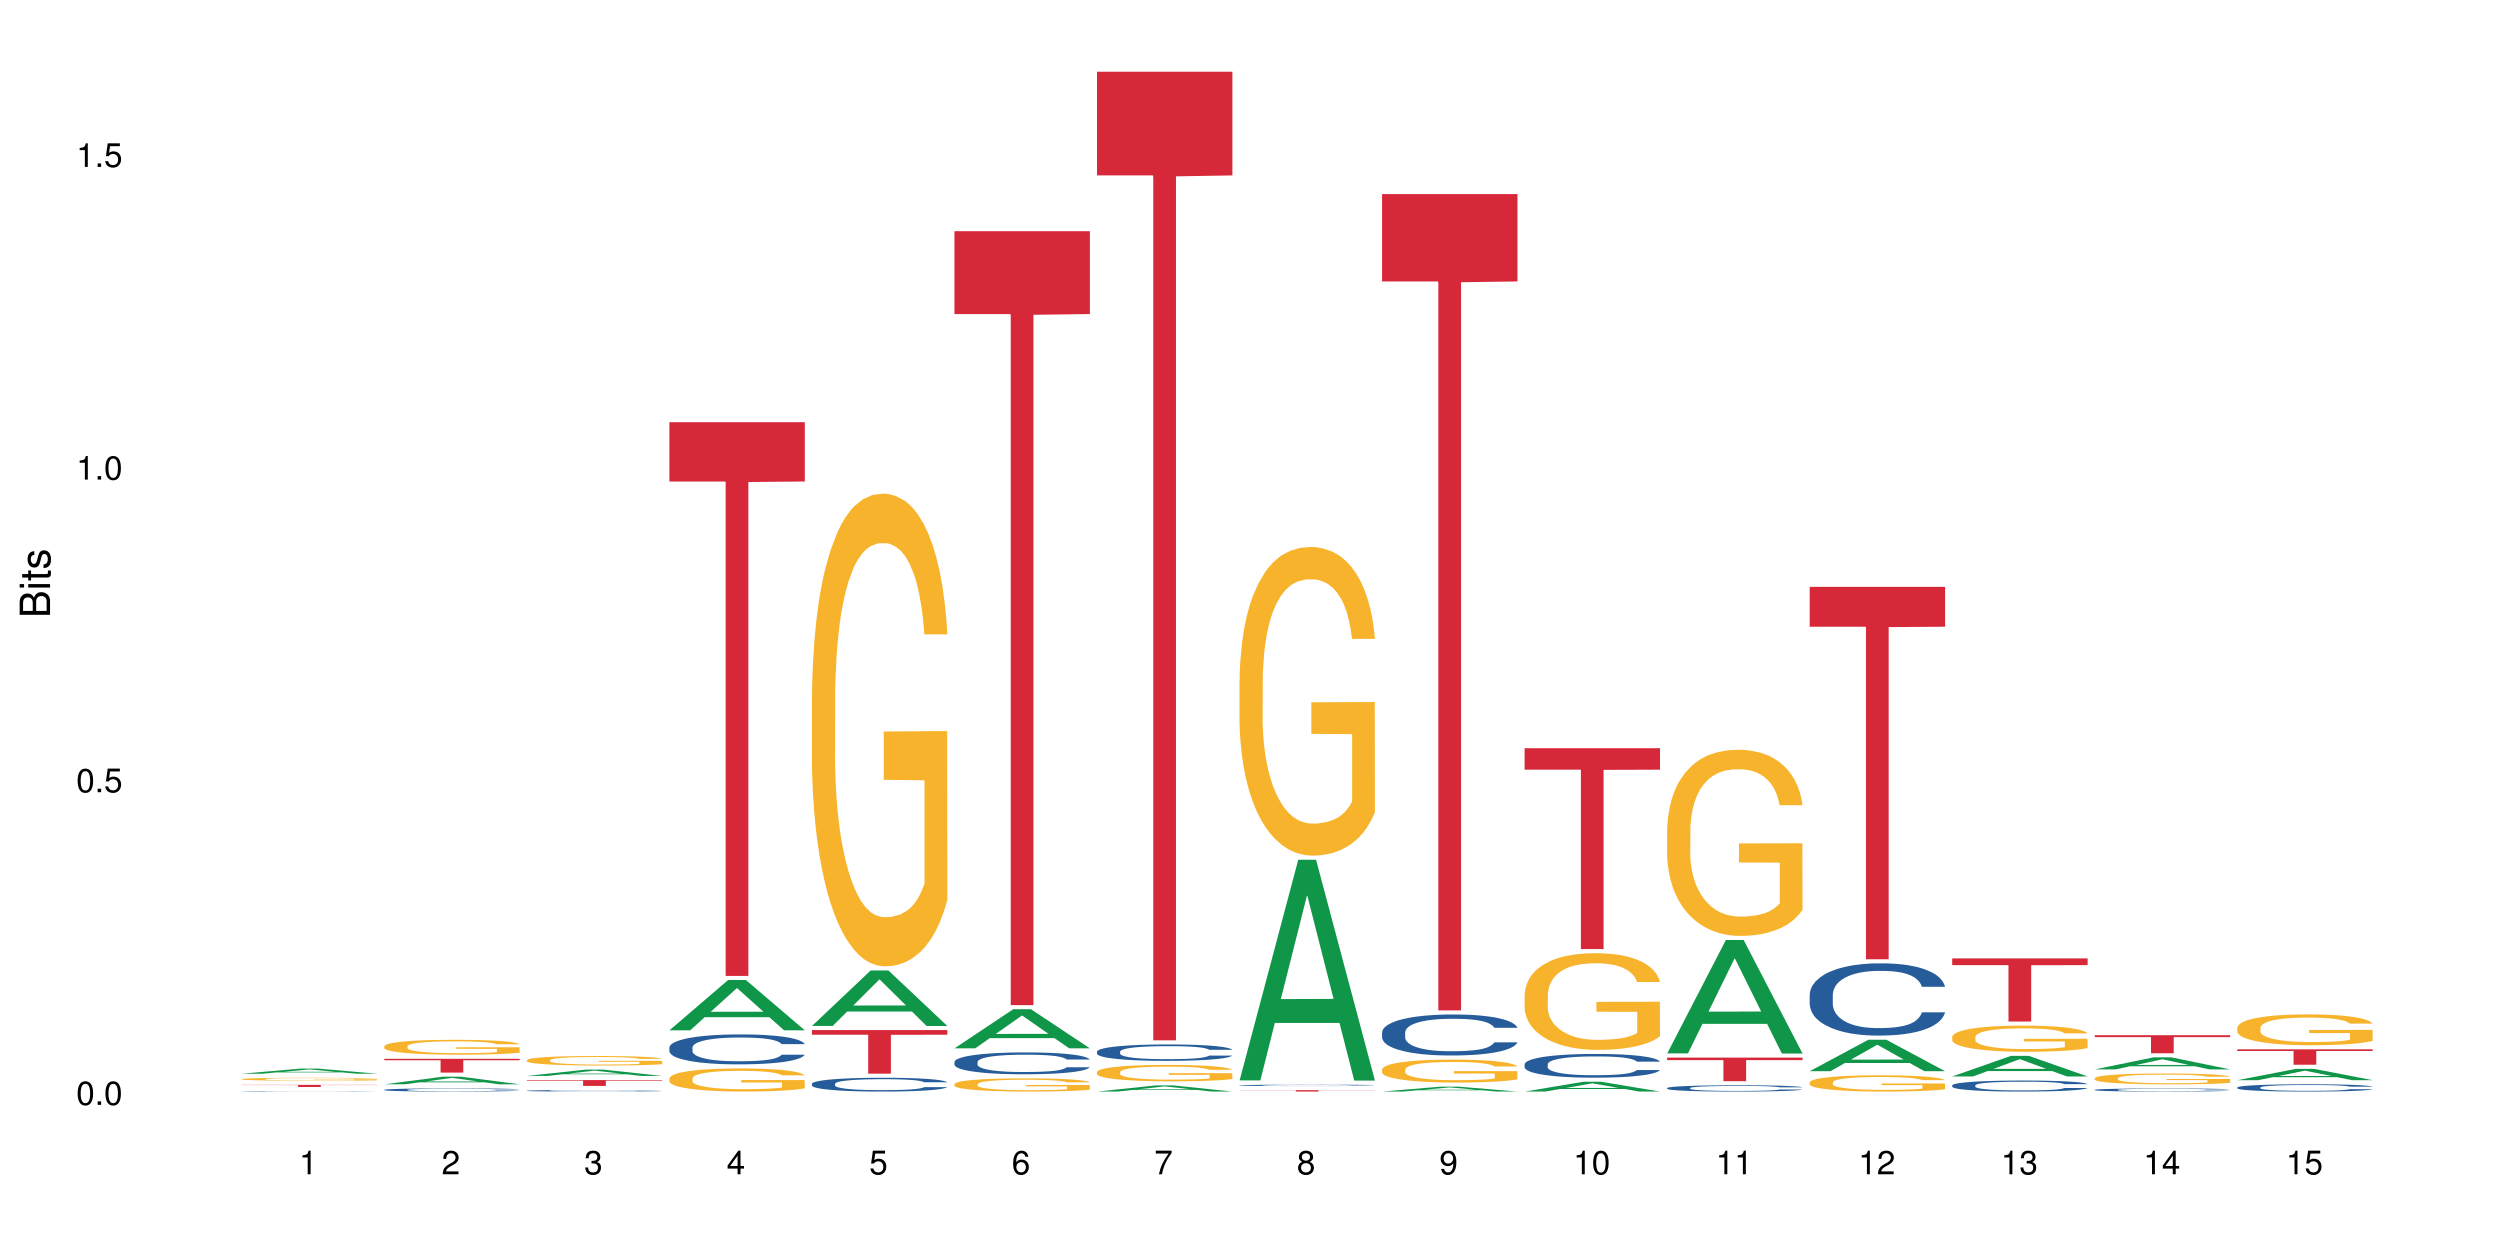 <?xml version="1.0" encoding="UTF-8"?>
<svg xmlns="http://www.w3.org/2000/svg" xmlns:xlink="http://www.w3.org/1999/xlink" width="720pt" height="360pt" viewBox="0 0 720 360" version="1.1">
<defs>
<g>
<symbol overflow="visible" id="glyph0-0">
<path style="stroke:none;" d=""/>
</symbol>
<symbol overflow="visible" id="glyph0-1">
<path style="stroke:none;" d="M 2.641 -6.797 C 2 -6.797 1.422 -6.531 1.078 -6.047 C 0.641 -5.453 0.406 -4.547 0.406 -3.297 C 0.406 -1 1.188 0.219 2.641 0.219 C 4.078 0.219 4.859 -1 4.859 -3.234 C 4.859 -4.562 4.656 -5.438 4.203 -6.047 C 3.844 -6.531 3.281 -6.797 2.641 -6.797 Z M 2.641 -6.047 C 3.547 -6.047 4 -5.125 4 -3.312 C 4 -1.375 3.562 -0.484 2.625 -0.484 C 1.734 -0.484 1.281 -1.422 1.281 -3.281 C 1.281 -5.141 1.734 -6.047 2.641 -6.047 Z M 2.641 -6.047 "/>
</symbol>
<symbol overflow="visible" id="glyph0-2">
<path style="stroke:none;" d="M 1.828 -1 L 0.828 -1 L 0.828 0 L 1.828 0 Z M 1.828 -1 "/>
</symbol>
<symbol overflow="visible" id="glyph0-3">
<path style="stroke:none;" d="M 4.562 -6.797 L 1.062 -6.797 L 0.547 -3.094 L 1.328 -3.094 C 1.719 -3.562 2.047 -3.734 2.578 -3.734 C 3.484 -3.734 4.062 -3.109 4.062 -2.094 C 4.062 -1.125 3.484 -0.531 2.578 -0.531 C 1.828 -0.531 1.375 -0.906 1.188 -1.672 L 0.328 -1.672 C 0.453 -1.109 0.547 -0.844 0.75 -0.594 C 1.125 -0.078 1.828 0.219 2.594 0.219 C 3.969 0.219 4.922 -0.781 4.922 -2.219 C 4.922 -3.562 4.031 -4.484 2.719 -4.484 C 2.25 -4.484 1.859 -4.359 1.469 -4.062 L 1.734 -5.969 L 4.562 -5.969 Z M 4.562 -6.797 "/>
</symbol>
<symbol overflow="visible" id="glyph0-4">
<path style="stroke:none;" d="M 2.484 -4.844 L 2.484 0 L 3.328 0 L 3.328 -6.797 L 2.766 -6.797 C 2.469 -5.75 2.281 -5.609 0.984 -5.453 L 0.984 -4.844 Z M 2.484 -4.844 "/>
</symbol>
<symbol overflow="visible" id="glyph0-5">
<path style="stroke:none;" d="M 4.859 -0.828 L 1.281 -0.828 C 1.359 -1.391 1.672 -1.75 2.5 -2.234 L 3.469 -2.75 C 4.406 -3.266 4.906 -3.969 4.906 -4.812 C 4.906 -5.375 4.672 -5.906 4.266 -6.266 C 3.859 -6.625 3.375 -6.797 2.719 -6.797 C 1.859 -6.797 1.219 -6.5 0.844 -5.922 C 0.609 -5.562 0.5 -5.125 0.484 -4.438 L 1.328 -4.438 C 1.359 -4.906 1.406 -5.188 1.531 -5.406 C 1.75 -5.812 2.188 -6.062 2.703 -6.062 C 3.469 -6.062 4.031 -5.516 4.031 -4.781 C 4.031 -4.25 3.719 -3.797 3.125 -3.438 L 2.234 -2.938 C 0.812 -2.141 0.406 -1.5 0.328 0 L 4.859 0 Z M 4.859 -0.828 "/>
</symbol>
<symbol overflow="visible" id="glyph0-6">
<path style="stroke:none;" d="M 2.125 -3.125 L 2.578 -3.125 C 3.516 -3.125 3.984 -2.703 3.984 -1.891 C 3.984 -1.031 3.469 -0.531 2.578 -0.531 C 1.656 -0.531 1.203 -0.984 1.156 -1.969 L 0.312 -1.969 C 0.344 -1.422 0.438 -1.078 0.609 -0.766 C 0.953 -0.109 1.625 0.219 2.547 0.219 C 3.953 0.219 4.859 -0.609 4.859 -1.906 C 4.859 -2.766 4.516 -3.25 3.703 -3.516 C 4.344 -3.766 4.656 -4.25 4.656 -4.938 C 4.656 -6.109 3.875 -6.797 2.578 -6.797 C 1.203 -6.797 0.484 -6.047 0.453 -4.609 L 1.297 -4.609 C 1.312 -5.016 1.344 -5.25 1.453 -5.453 C 1.641 -5.828 2.062 -6.062 2.594 -6.062 C 3.344 -6.062 3.797 -5.625 3.797 -4.906 C 3.797 -4.422 3.609 -4.141 3.25 -3.984 C 3.016 -3.891 2.719 -3.844 2.125 -3.844 Z M 2.125 -3.125 "/>
</symbol>
<symbol overflow="visible" id="glyph0-7">
<path style="stroke:none;" d="M 3.141 -1.625 L 3.141 0 L 3.984 0 L 3.984 -1.625 L 4.984 -1.625 L 4.984 -2.391 L 3.984 -2.391 L 3.984 -6.797 L 3.359 -6.797 L 0.266 -2.516 L 0.266 -1.625 Z M 3.141 -2.391 L 1 -2.391 L 3.141 -5.359 Z M 3.141 -2.391 "/>
</symbol>
<symbol overflow="visible" id="glyph0-8">
<path style="stroke:none;" d="M 4.781 -5.031 C 4.609 -6.141 3.891 -6.797 2.844 -6.797 C 2.094 -6.797 1.422 -6.438 1.031 -5.828 C 0.609 -5.172 0.406 -4.344 0.406 -3.094 C 0.406 -1.953 0.578 -1.234 0.984 -0.625 C 1.359 -0.078 1.953 0.219 2.703 0.219 C 3.984 0.219 4.922 -0.734 4.922 -2.078 C 4.922 -3.344 4.062 -4.234 2.844 -4.234 C 2.172 -4.234 1.641 -3.969 1.281 -3.469 C 1.281 -5.125 1.828 -6.047 2.797 -6.047 C 3.391 -6.047 3.797 -5.672 3.938 -5.031 Z M 2.734 -3.484 C 3.547 -3.484 4.062 -2.922 4.062 -2 C 4.062 -1.156 3.484 -0.531 2.703 -0.531 C 1.922 -0.531 1.328 -1.188 1.328 -2.047 C 1.328 -2.891 1.906 -3.484 2.734 -3.484 Z M 2.734 -3.484 "/>
</symbol>
<symbol overflow="visible" id="glyph0-9">
<path style="stroke:none;" d="M 4.984 -6.797 L 0.438 -6.797 L 0.438 -5.969 L 4.109 -5.969 C 2.5 -3.656 1.828 -2.234 1.328 0 L 2.219 0 C 2.594 -2.172 3.453 -4.047 4.984 -6.094 Z M 4.984 -6.797 "/>
</symbol>
<symbol overflow="visible" id="glyph0-10">
<path style="stroke:none;" d="M 3.75 -3.578 C 4.453 -4 4.688 -4.344 4.688 -4.984 C 4.688 -6.047 3.844 -6.797 2.641 -6.797 C 1.438 -6.797 0.594 -6.047 0.594 -4.984 C 0.594 -4.359 0.828 -4.016 1.516 -3.578 C 0.734 -3.203 0.359 -2.641 0.359 -1.891 C 0.359 -0.641 1.297 0.219 2.641 0.219 C 3.984 0.219 4.922 -0.641 4.922 -1.875 C 4.922 -2.641 4.531 -3.203 3.75 -3.578 Z M 2.641 -6.047 C 3.359 -6.047 3.812 -5.625 3.812 -4.969 C 3.812 -4.344 3.344 -3.922 2.641 -3.922 C 1.922 -3.922 1.453 -4.344 1.453 -4.984 C 1.453 -5.625 1.922 -6.047 2.641 -6.047 Z M 2.641 -3.203 C 3.484 -3.203 4.062 -2.672 4.062 -1.875 C 4.062 -1.062 3.484 -0.531 2.625 -0.531 C 1.797 -0.531 1.219 -1.078 1.219 -1.875 C 1.219 -2.672 1.797 -3.203 2.641 -3.203 Z M 2.641 -3.203 "/>
</symbol>
<symbol overflow="visible" id="glyph0-11">
<path style="stroke:none;" d="M 0.516 -1.547 C 0.672 -0.438 1.406 0.219 2.438 0.219 C 3.188 0.219 3.859 -0.141 4.266 -0.75 C 4.688 -1.406 4.891 -2.25 4.891 -3.484 C 4.891 -4.625 4.703 -5.359 4.312 -5.953 C 3.938 -6.5 3.344 -6.797 2.594 -6.797 C 1.297 -6.797 0.359 -5.844 0.359 -4.516 C 0.359 -3.25 1.234 -2.344 2.453 -2.344 C 3.094 -2.344 3.562 -2.578 4.016 -3.109 C 4 -1.453 3.469 -0.531 2.5 -0.531 C 1.906 -0.531 1.484 -0.906 1.359 -1.547 Z M 2.578 -6.062 C 3.375 -6.062 3.969 -5.406 3.969 -4.531 C 3.969 -3.688 3.375 -3.094 2.547 -3.094 C 1.734 -3.094 1.234 -3.672 1.234 -4.578 C 1.234 -5.438 1.797 -6.062 2.578 -6.062 Z M 2.578 -6.062 "/>
</symbol>
<symbol overflow="visible" id="glyph1-0">
<path style="stroke:none;" d=""/>
</symbol>
<symbol overflow="visible" id="glyph1-1">
<path style="stroke:none;" d="M 0 -0.953 L 0 -4.891 C 0 -5.719 -0.234 -6.344 -0.734 -6.797 C -1.188 -7.234 -1.812 -7.469 -2.5 -7.469 C -3.547 -7.469 -4.188 -7 -4.625 -5.875 C -4.984 -6.672 -5.641 -7.094 -6.531 -7.094 C -7.156 -7.094 -7.734 -6.859 -8.141 -6.391 C -8.562 -5.938 -8.75 -5.344 -8.75 -4.5 L -8.75 -0.953 Z M -4.984 -2.062 L -7.766 -2.062 L -7.766 -4.219 C -7.766 -4.844 -7.688 -5.203 -7.453 -5.5 C -7.219 -5.812 -6.859 -5.969 -6.375 -5.969 C -5.906 -5.969 -5.531 -5.812 -5.297 -5.5 C -5.062 -5.203 -4.984 -4.844 -4.984 -4.219 Z M -0.984 -2.062 L -4 -2.062 L -4 -4.781 C -4 -5.328 -3.859 -5.688 -3.578 -5.953 C -3.297 -6.219 -2.922 -6.359 -2.484 -6.359 C -2.062 -6.359 -1.688 -6.219 -1.406 -5.953 C -1.109 -5.688 -0.984 -5.328 -0.984 -4.781 Z M -0.984 -2.062 "/>
</symbol>
<symbol overflow="visible" id="glyph1-2">
<path style="stroke:none;" d="M -6.281 -1.797 L -6.281 -0.797 L 0 -0.797 L 0 -1.797 Z M -8.75 -1.797 L -8.75 -0.797 L -7.484 -0.797 L -7.484 -1.797 Z M -8.75 -1.797 "/>
</symbol>
<symbol overflow="visible" id="glyph1-3">
<path style="stroke:none;" d="M -6.281 -3.047 L -6.281 -2.016 L -8.016 -2.016 L -8.016 -1.016 L -6.281 -1.016 L -6.281 -0.172 L -5.469 -0.172 L -5.469 -1.016 L -0.719 -1.016 C -0.078 -1.016 0.281 -1.453 0.281 -2.234 C 0.281 -2.469 0.25 -2.719 0.188 -3.047 L -0.641 -3.047 C -0.609 -2.922 -0.594 -2.766 -0.594 -2.562 C -0.594 -2.141 -0.719 -2.016 -1.156 -2.016 L -5.469 -2.016 L -5.469 -3.047 Z M -6.281 -3.047 "/>
</symbol>
<symbol overflow="visible" id="glyph1-4">
<path style="stroke:none;" d="M -4.531 -5.25 C -5.766 -5.25 -6.469 -4.422 -6.469 -2.969 C -6.469 -1.516 -5.719 -0.562 -4.547 -0.562 C -3.562 -0.562 -3.094 -1.062 -2.734 -2.562 L -2.516 -3.484 C -2.344 -4.188 -2.094 -4.469 -1.625 -4.469 C -1.047 -4.469 -0.641 -3.875 -0.641 -3 C -0.641 -2.453 -0.797 -2 -1.062 -1.75 C -1.25 -1.594 -1.422 -1.531 -1.875 -1.469 L -1.875 -0.406 C -0.422 -0.453 0.281 -1.266 0.281 -2.922 C 0.281 -4.5 -0.5 -5.516 -1.719 -5.516 C -2.656 -5.516 -3.172 -4.984 -3.469 -3.734 L -3.703 -2.766 C -3.891 -1.953 -4.156 -1.609 -4.594 -1.609 C -5.172 -1.609 -5.547 -2.125 -5.547 -2.938 C -5.547 -3.75 -5.203 -4.172 -4.531 -4.203 Z M -4.531 -5.25 "/>
</symbol>
</g>
</defs>
<g id="surface53782">
<rect x="0" y="0" width="720" height="360" style="fill:rgb(100%,100%,100%);fill-opacity:1;stroke:none;"/>
<path style=" stroke:none;fill-rule:nonzero;fill:rgb(6.275%,58.824%,28.235%);fill-opacity:1;" d="M 69.629 309.227 L 69.672 309.223 L 86.547 307.754 L 91.672 307.754 L 108.629 309.227 L 102.668 309.227 L 98.418 308.844 L 79.797 308.844 L 75.629 309.227 L 69.629 309.227 L 81.586 308.684 L 96.711 308.684 L 89.172 307.996 L 89.086 307.996 L 89.004 308 L 81.547 308.684 L 81.586 308.684 Z M 69.629 309.227 "/>
<path style=" stroke:none;fill-rule:nonzero;fill:rgb(14.51%,36.078%,60%);fill-opacity:1;" d="M 69.629 314.289 L 69.676 314.289 L 69.676 314.285 L 69.82 314.281 L 70.152 314.273 L 70.484 314.27 L 71.34 314.262 L 72.531 314.254 L 73.766 314.246 L 74.672 314.246 L 75.48 314.242 L 77.332 314.238 L 78.523 314.234 L 79.809 314.23 L 82.52 314.23 L 85.086 314.227 L 96.453 314.227 L 97.738 314.23 L 99.973 314.23 L 101.969 314.234 L 102.871 314.238 L 104.301 314.242 L 105.395 314.246 L 106.156 314.25 L 107.012 314.254 L 107.77 314.262 L 108.344 314.266 L 108.629 314.273 L 101.969 314.273 L 101.637 314.266 L 101.258 314.262 L 99.828 314.254 L 98.832 314.25 L 97.926 314.246 L 96.691 314.246 L 95.598 314.242 L 85.086 314.242 L 83.66 314.246 L 82.66 314.246 L 81.473 314.25 L 80.664 314.25 L 79.664 314.254 L 78.949 314.258 L 78.141 314.262 L 77.668 314.266 L 77.238 314.27 L 76.859 314.273 L 76.574 314.277 L 76.383 314.281 L 76.289 314.289 L 76.289 314.309 L 76.383 314.312 L 76.621 314.32 L 77.238 314.328 L 78.141 314.332 L 79.188 314.34 L 80.188 314.344 L 80.758 314.344 L 81.52 314.348 L 82.707 314.352 L 84.422 314.352 L 85.418 314.355 L 93.695 314.355 L 94.977 314.352 L 96.738 314.352 L 97.832 314.348 L 98.781 314.348 L 99.496 314.344 L 99.973 314.34 L 100.684 314.336 L 101.258 314.332 L 101.684 314.328 L 101.969 314.324 L 108.629 314.324 L 108.344 314.328 L 107.914 314.336 L 107.484 314.34 L 106.82 314.344 L 106.059 314.348 L 104.965 314.352 L 104.062 314.355 L 102.871 314.359 L 101.777 314.359 L 100.59 314.363 L 98.832 314.367 L 94.977 314.367 L 93.125 314.371 L 85.801 314.371 L 83.848 314.367 L 81.426 314.367 L 79.664 314.363 L 78.285 314.359 L 77.098 314.359 L 75.766 314.355 L 74.051 314.348 L 73.008 314.344 L 72.293 314.34 L 71.484 314.336 L 70.914 314.332 L 70.246 314.324 L 69.773 314.312 L 69.629 314.309 Z M 69.629 314.289 "/>
<path style=" stroke:none;fill-rule:nonzero;fill:rgb(96.863%,70.196%,16.863%);fill-opacity:1;" d="M 69.629 310.77 L 69.676 310.77 L 69.676 310.754 L 69.867 310.719 L 70.344 310.668 L 70.961 310.629 L 71.625 310.598 L 72.055 310.582 L 72.77 310.559 L 73.387 310.543 L 74.957 310.508 L 76.953 310.477 L 78.047 310.461 L 79.285 310.449 L 81.043 310.434 L 81.852 310.43 L 84.324 310.414 L 87.133 310.406 L 91.648 310.406 L 93.598 310.41 L 96.262 310.418 L 97.785 310.426 L 98.973 310.434 L 100.211 310.445 L 101.73 310.461 L 103.16 310.477 L 104.301 310.496 L 105.441 310.52 L 106.391 310.543 L 107.199 310.57 L 107.914 310.605 L 108.344 310.633 L 108.629 310.656 L 102.016 310.656 L 101.637 310.633 L 101.207 310.609 L 100.496 310.586 L 99.781 310.566 L 99.066 310.551 L 97.738 310.531 L 96.594 310.52 L 95.168 310.508 L 93.789 310.5 L 92.219 310.496 L 88.746 310.496 L 86.465 310.5 L 85.133 310.508 L 84.184 310.512 L 82.852 310.523 L 82.043 310.535 L 81.566 310.539 L 80.141 310.562 L 79.188 310.586 L 78.664 310.602 L 78 310.625 L 77.523 310.645 L 77 310.676 L 76.715 310.699 L 76.336 310.75 L 76.289 310.891 L 76.43 310.918 L 76.715 310.949 L 77.098 310.98 L 77.668 311.008 L 78.238 311.031 L 79.234 311.062 L 80.094 311.082 L 80.758 311.094 L 82.043 311.113 L 82.566 311.121 L 83.801 311.137 L 85.086 311.148 L 86.656 311.156 L 87.844 311.16 L 89.746 311.164 L 92.172 311.164 L 95.027 311.16 L 96.832 311.152 L 98.07 311.148 L 98.879 311.141 L 99.875 311.133 L 100.59 311.125 L 101.258 311.117 L 102.062 311.105 L 102.062 310.918 L 90.316 310.918 L 90.316 310.832 L 108.578 310.832 L 108.629 311.133 L 107.629 311.156 L 106.391 311.176 L 105.203 311.191 L 103.965 311.203 L 102.207 311.219 L 100.781 311.227 L 98.594 311.238 L 96.594 311.246 L 94.504 311.25 L 92.648 311.254 L 90.461 311.254 L 88.512 311.25 L 86.418 311.246 L 84.754 311.242 L 83.23 311.234 L 81.711 311.223 L 79.809 311.207 L 78.57 311.191 L 77.285 311.176 L 76.004 311.156 L 74.859 311.137 L 74.102 311.121 L 73.34 311.102 L 72.531 311.078 L 71.77 311.051 L 71.199 311.027 L 70.676 311 L 70.297 310.977 L 69.914 310.941 L 69.723 310.914 L 69.629 310.891 Z M 69.629 310.77 "/>
<path style=" stroke:none;fill-rule:nonzero;fill:rgb(83.922%,15.686%,22.353%);fill-opacity:1;" d="M 69.629 312.434 L 108.629 312.434 L 108.629 312.496 L 92.375 312.5 L 92.375 313.047 L 85.836 313.047 L 85.836 312.5 L 85.742 312.496 L 69.629 312.496 Z M 69.629 312.434 "/>
<path style=" stroke:none;fill-rule:nonzero;fill:rgb(6.275%,58.824%,28.235%);fill-opacity:1;" d="M 110.68 312.277 L 110.723 312.273 L 127.598 310.082 L 132.719 310.082 L 149.68 312.281 L 143.719 312.281 L 139.469 311.707 L 120.848 311.707 L 116.68 312.277 L 110.68 312.277 L 122.637 311.469 L 137.762 311.465 L 130.223 310.441 L 130.137 310.438 L 130.055 310.445 L 122.598 311.465 L 122.637 311.469 Z M 110.68 312.277 "/>
<path style=" stroke:none;fill-rule:nonzero;fill:rgb(14.51%,36.078%,60%);fill-opacity:1;" d="M 110.68 313.855 L 110.727 313.855 L 110.727 313.836 L 110.871 313.805 L 111.203 313.762 L 111.535 313.734 L 112.391 313.688 L 113.582 313.641 L 114.816 313.602 L 115.723 313.582 L 116.531 313.562 L 118.383 313.531 L 119.574 313.516 L 120.859 313.504 L 122.426 313.488 L 123.57 313.48 L 126.137 313.469 L 128.039 313.461 L 134.602 313.461 L 135.98 313.465 L 137.504 313.473 L 138.789 313.48 L 141.023 313.5 L 143.02 313.523 L 143.922 313.535 L 145.352 313.562 L 146.445 313.586 L 147.207 313.609 L 148.062 313.641 L 148.82 313.676 L 149.395 313.719 L 149.68 313.754 L 143.02 313.754 L 142.688 313.723 L 142.305 313.695 L 141.594 313.66 L 140.879 313.637 L 139.883 313.613 L 138.977 313.598 L 137.742 313.582 L 136.648 313.57 L 135.504 313.562 L 134.41 313.559 L 132.32 313.555 L 128.988 313.555 L 127.137 313.562 L 126.137 313.566 L 124.711 313.578 L 123.711 313.59 L 122.523 313.605 L 121.715 313.621 L 120.715 313.645 L 120 313.664 L 119.191 313.691 L 118.719 313.711 L 118.289 313.734 L 117.91 313.762 L 117.625 313.789 L 117.434 313.82 L 117.34 313.852 L 117.34 313.98 L 117.434 314.012 L 117.672 314.047 L 118.289 314.098 L 119.191 314.141 L 120.238 314.176 L 121.238 314.199 L 121.809 314.211 L 122.57 314.227 L 123.758 314.242 L 125.473 314.258 L 126.469 314.266 L 127.992 314.273 L 129.562 314.277 L 131.652 314.277 L 133.508 314.273 L 134.746 314.27 L 136.027 314.262 L 137.789 314.246 L 138.883 314.234 L 139.832 314.219 L 140.547 314.203 L 141.023 314.188 L 141.734 314.164 L 142.305 314.137 L 142.734 314.105 L 143.02 314.078 L 149.68 314.078 L 149.395 314.109 L 148.965 314.145 L 148.535 314.168 L 147.871 314.195 L 147.109 314.223 L 146.016 314.25 L 145.113 314.27 L 143.922 314.293 L 142.828 314.309 L 141.641 314.32 L 139.883 314.34 L 138.738 314.348 L 137.504 314.355 L 136.027 314.359 L 134.176 314.367 L 132.176 314.371 L 130.32 314.371 L 128.324 314.367 L 126.852 314.367 L 124.898 314.359 L 122.473 314.344 L 120.715 314.328 L 119.336 314.312 L 118.148 314.293 L 116.816 314.273 L 115.102 314.234 L 114.059 314.207 L 113.344 314.184 L 112.535 314.152 L 111.965 314.121 L 111.297 314.074 L 110.824 314.016 L 110.68 313.969 Z M 110.68 313.855 "/>
<path style=" stroke:none;fill-rule:nonzero;fill:rgb(96.863%,70.196%,16.863%);fill-opacity:1;" d="M 110.68 301.301 L 110.727 301.297 L 110.727 301.219 L 110.918 301.043 L 111.395 300.801 L 112.012 300.602 L 112.676 300.445 L 113.105 300.363 L 113.82 300.242 L 114.438 300.156 L 116.008 299.98 L 118.004 299.816 L 119.098 299.746 L 120.336 299.68 L 122.094 299.605 L 122.902 299.578 L 125.375 299.516 L 128.18 299.477 L 131.273 299.465 L 132.699 299.469 L 134.648 299.484 L 137.312 299.527 L 138.836 299.566 L 140.023 299.605 L 141.262 299.656 L 142.781 299.734 L 144.207 299.828 L 145.352 299.922 L 146.492 300.039 L 147.441 300.164 L 148.25 300.301 L 148.965 300.469 L 149.395 300.605 L 149.68 300.742 L 143.066 300.742 L 142.688 300.605 L 142.258 300.5 L 141.547 300.371 L 140.832 300.273 L 140.117 300.199 L 138.789 300.098 L 137.645 300.035 L 136.219 299.98 L 134.84 299.945 L 133.27 299.922 L 132.32 299.914 L 129.797 299.914 L 127.516 299.941 L 126.184 299.973 L 125.234 300.004 L 123.902 300.062 L 123.094 300.109 L 122.617 300.141 L 121.191 300.262 L 120.238 300.375 L 119.715 300.449 L 119.051 300.566 L 118.574 300.672 L 118.051 300.828 L 117.766 300.945 L 117.387 301.211 L 117.34 301.918 L 117.48 302.066 L 117.766 302.227 L 118.148 302.367 L 118.719 302.516 L 119.289 302.629 L 120.285 302.781 L 121.145 302.883 L 121.809 302.949 L 123.094 303.055 L 123.617 303.094 L 124.852 303.164 L 126.137 303.219 L 127.707 303.266 L 128.895 303.289 L 130.797 303.309 L 133.223 303.309 L 136.078 303.285 L 137.883 303.254 L 139.121 303.223 L 139.93 303.195 L 140.926 303.152 L 141.641 303.113 L 142.305 303.07 L 143.113 303 L 143.113 302.066 L 131.367 302.062 L 131.367 301.621 L 149.629 301.617 L 149.68 303.152 L 148.68 303.258 L 147.441 303.359 L 146.254 303.438 L 145.016 303.504 L 143.258 303.578 L 141.832 303.625 L 139.645 303.68 L 137.645 303.715 L 135.555 303.738 L 133.699 303.75 L 131.512 303.754 L 129.562 303.746 L 127.469 303.723 L 125.805 303.691 L 124.281 303.652 L 122.762 303.602 L 120.859 303.52 L 119.621 303.453 L 118.336 303.371 L 117.055 303.273 L 115.91 303.168 L 115.152 303.086 L 114.391 302.988 L 113.582 302.871 L 112.82 302.738 L 112.25 302.617 L 111.727 302.48 L 111.348 302.352 L 110.965 302.176 L 110.773 302.035 L 110.68 301.914 Z M 110.68 301.301 "/>
<path style=" stroke:none;fill-rule:nonzero;fill:rgb(83.922%,15.686%,22.353%);fill-opacity:1;" d="M 110.68 304.934 L 149.68 304.934 L 149.68 305.359 L 133.426 305.363 L 133.426 308.902 L 126.887 308.902 L 126.887 305.367 L 126.793 305.359 L 110.68 305.359 Z M 110.68 304.934 "/>
<path style=" stroke:none;fill-rule:nonzero;fill:rgb(6.275%,58.824%,28.235%);fill-opacity:1;" d="M 151.73 309.871 L 151.773 309.867 L 168.648 308.051 L 173.77 308.051 L 190.73 309.871 L 184.77 309.871 L 180.52 309.398 L 161.898 309.398 L 157.73 309.871 L 151.73 309.871 L 163.688 309.199 L 178.812 309.199 L 171.27 308.348 L 171.188 308.348 L 171.105 308.352 L 163.648 309.199 L 163.688 309.199 Z M 151.73 309.871 "/>
<path style=" stroke:none;fill-rule:nonzero;fill:rgb(14.51%,36.078%,60%);fill-opacity:1;" d="M 151.73 314.125 L 151.777 314.125 L 151.777 314.113 L 151.922 314.098 L 152.586 314.066 L 153.441 314.043 L 154.633 314.02 L 155.867 314.004 L 156.773 313.992 L 157.582 313.984 L 159.434 313.969 L 160.625 313.965 L 161.91 313.957 L 163.477 313.949 L 164.617 313.945 L 167.188 313.938 L 169.09 313.938 L 170.562 313.934 L 173.75 313.934 L 175.652 313.938 L 177.031 313.938 L 178.555 313.941 L 179.84 313.945 L 182.074 313.953 L 184.07 313.965 L 184.973 313.973 L 186.402 313.984 L 187.496 313.996 L 188.254 314.008 L 189.113 314.02 L 189.871 314.039 L 190.445 314.059 L 190.73 314.078 L 184.07 314.078 L 183.738 314.062 L 183.355 314.047 L 182.645 314.031 L 181.93 314.02 L 180.934 314.008 L 180.027 314 L 178.793 313.992 L 177.699 313.988 L 176.555 313.984 L 175.461 313.984 L 173.371 313.98 L 170.039 313.98 L 168.188 313.984 L 167.188 313.988 L 165.762 313.992 L 164.762 314 L 163.574 314.008 L 162.766 314.012 L 161.766 314.023 L 161.051 314.031 L 160.242 314.047 L 159.77 314.055 L 159.34 314.066 L 158.961 314.078 L 158.676 314.094 L 158.484 314.109 L 158.391 314.121 L 158.391 314.184 L 158.484 314.199 L 158.723 314.215 L 159.34 314.238 L 160.242 314.262 L 161.289 314.277 L 162.289 314.289 L 162.859 314.297 L 163.621 314.301 L 164.809 314.309 L 166.52 314.316 L 167.52 314.32 L 169.043 314.324 L 174.559 314.324 L 175.797 314.32 L 177.078 314.32 L 178.84 314.312 L 179.934 314.305 L 180.883 314.297 L 181.598 314.289 L 182.074 314.285 L 182.785 314.273 L 183.355 314.258 L 183.785 314.242 L 184.07 314.23 L 190.73 314.23 L 190.445 314.246 L 190.016 314.262 L 189.586 314.273 L 188.922 314.289 L 188.16 314.301 L 187.066 314.312 L 186.164 314.324 L 184.973 314.332 L 183.879 314.34 L 182.691 314.348 L 180.934 314.355 L 179.789 314.359 L 178.555 314.363 L 177.078 314.367 L 175.227 314.367 L 173.227 314.371 L 169.375 314.371 L 167.902 314.367 L 165.949 314.363 L 163.523 314.359 L 161.766 314.352 L 160.387 314.344 L 159.199 314.336 L 157.867 314.324 L 156.152 314.305 L 155.105 314.293 L 154.395 314.281 L 153.586 314.266 L 153.016 314.254 L 152.348 314.23 L 151.875 314.203 L 151.73 314.18 Z M 151.73 314.125 "/>
<path style=" stroke:none;fill-rule:nonzero;fill:rgb(96.863%,70.196%,16.863%);fill-opacity:1;" d="M 151.73 305.305 L 151.777 305.301 L 151.777 305.254 L 151.969 305.141 L 152.445 304.984 L 153.062 304.855 L 153.727 304.758 L 154.156 304.703 L 154.871 304.629 L 155.488 304.574 L 157.059 304.461 L 159.055 304.355 L 160.148 304.309 L 161.387 304.27 L 163.145 304.219 L 163.953 304.203 L 166.426 304.164 L 169.23 304.137 L 172.324 304.129 L 173.75 304.133 L 175.699 304.141 L 178.363 304.172 L 179.887 304.195 L 181.074 304.219 L 182.312 304.254 L 183.832 304.305 L 185.258 304.363 L 186.402 304.422 L 187.543 304.5 L 188.492 304.578 L 189.301 304.664 L 190.016 304.77 L 190.445 304.859 L 190.73 304.945 L 184.117 304.945 L 183.738 304.859 L 183.309 304.793 L 182.598 304.707 L 181.883 304.648 L 181.168 304.602 L 179.84 304.535 L 178.695 304.496 L 177.27 304.461 L 175.891 304.438 L 174.32 304.422 L 173.371 304.418 L 170.848 304.418 L 168.566 304.434 L 167.234 304.457 L 166.285 304.477 L 164.953 304.512 L 164.145 304.543 L 163.668 304.562 L 162.242 304.641 L 161.289 304.711 L 160.766 304.758 L 160.102 304.832 L 159.625 304.902 L 159.102 305 L 158.816 305.078 L 158.438 305.246 L 158.391 305.699 L 158.531 305.793 L 158.816 305.895 L 159.199 305.984 L 159.77 306.082 L 160.34 306.152 L 161.336 306.25 L 162.195 306.316 L 162.859 306.359 L 164.145 306.426 L 164.668 306.449 L 165.902 306.496 L 167.188 306.531 L 168.758 306.559 L 169.945 306.574 L 171.848 306.586 L 174.273 306.586 L 177.129 306.57 L 178.934 306.551 L 180.172 306.531 L 180.98 306.516 L 181.977 306.488 L 182.691 306.461 L 183.355 306.434 L 184.164 306.391 L 184.164 305.793 L 172.418 305.789 L 172.418 305.512 L 190.68 305.508 L 190.73 306.488 L 189.73 306.555 L 188.492 306.621 L 187.305 306.668 L 186.066 306.711 L 184.309 306.762 L 182.883 306.789 L 180.695 306.824 L 178.695 306.848 L 176.605 306.863 L 174.75 306.871 L 172.562 306.871 L 170.613 306.867 L 168.52 306.852 L 166.855 306.832 L 165.332 306.809 L 163.812 306.773 L 161.91 306.723 L 160.672 306.68 L 159.387 306.629 L 158.105 306.562 L 156.961 306.496 L 156.203 306.445 L 155.441 306.383 L 154.633 306.309 L 153.871 306.223 L 153.301 306.145 L 152.777 306.059 L 152.398 305.977 L 152.016 305.863 L 151.824 305.773 L 151.73 305.695 Z M 151.73 305.305 "/>
<path style=" stroke:none;fill-rule:nonzero;fill:rgb(83.922%,15.686%,22.353%);fill-opacity:1;" d="M 151.73 311.051 L 190.73 311.051 L 190.73 311.234 L 174.477 311.234 L 174.477 312.754 L 167.938 312.754 L 167.938 311.238 L 167.84 311.234 L 151.73 311.234 Z M 151.73 311.051 "/>
<path style=" stroke:none;fill-rule:nonzero;fill:rgb(6.275%,58.824%,28.235%);fill-opacity:1;" d="M 192.781 296.727 L 192.824 296.711 L 209.695 282.246 L 214.82 282.246 L 231.781 296.738 L 225.82 296.738 L 221.57 292.957 L 202.949 292.957 L 198.781 296.727 L 192.781 296.727 L 204.738 291.391 L 219.863 291.379 L 212.32 284.613 L 212.238 284.602 L 212.156 284.641 L 204.699 291.379 L 204.738 291.391 Z M 192.781 296.727 "/>
<path style=" stroke:none;fill-rule:nonzero;fill:rgb(14.51%,36.078%,60%);fill-opacity:1;" d="M 192.781 301.668 L 192.828 301.66 L 192.828 301.469 L 192.973 301.172 L 193.305 300.793 L 193.637 300.531 L 194.492 300.07 L 195.684 299.621 L 196.918 299.273 L 197.824 299.066 L 198.633 298.91 L 200.484 298.621 L 201.676 298.469 L 202.957 298.336 L 204.527 298.203 L 205.668 298.125 L 208.238 297.996 L 210.141 297.941 L 211.613 297.918 L 214.801 297.918 L 216.703 297.949 L 218.082 297.988 L 219.605 298.051 L 220.887 298.125 L 223.125 298.297 L 225.121 298.516 L 226.023 298.645 L 227.453 298.887 L 228.547 299.125 L 229.305 299.328 L 230.164 299.621 L 230.922 299.973 L 231.496 300.375 L 231.781 300.715 L 225.121 300.715 L 224.789 300.398 L 224.406 300.156 L 223.695 299.832 L 222.98 299.605 L 221.984 299.375 L 221.078 299.227 L 219.844 299.078 L 218.75 298.98 L 217.605 298.91 L 216.512 298.863 L 214.422 298.816 L 211.996 298.816 L 211.09 298.832 L 209.238 298.895 L 208.238 298.949 L 206.812 299.059 L 205.812 299.164 L 204.625 299.32 L 203.816 299.453 L 202.816 299.66 L 202.102 299.84 L 201.293 300.102 L 200.82 300.297 L 200.391 300.516 L 200.012 300.777 L 199.727 301.055 L 199.535 301.344 L 199.441 301.629 L 199.441 302.848 L 199.535 303.133 L 199.773 303.461 L 200.391 303.941 L 201.293 304.359 L 202.34 304.691 L 203.34 304.926 L 203.91 305.039 L 204.672 305.164 L 205.859 305.32 L 207.57 305.48 L 208.57 305.543 L 210.094 305.605 L 211.664 305.637 L 213.754 305.637 L 215.609 305.605 L 216.848 305.566 L 218.129 305.504 L 219.891 305.367 L 220.984 305.242 L 221.934 305.094 L 222.648 304.945 L 223.125 304.816 L 223.836 304.574 L 224.406 304.305 L 224.836 304.031 L 225.121 303.762 L 231.781 303.762 L 231.496 304.078 L 231.066 304.383 L 230.637 304.613 L 229.973 304.887 L 229.211 305.133 L 228.117 305.406 L 227.215 305.59 L 226.023 305.785 L 224.93 305.938 L 223.742 306.07 L 221.984 306.227 L 220.84 306.305 L 219.605 306.375 L 218.129 306.441 L 216.277 306.496 L 214.277 306.527 L 212.422 306.535 L 210.426 306.52 L 208.953 306.488 L 207 306.418 L 204.574 306.273 L 202.816 306.125 L 201.438 305.977 L 200.25 305.816 L 198.918 305.605 L 197.203 305.258 L 196.156 304.992 L 195.445 304.77 L 194.637 304.465 L 194.066 304.188 L 193.398 303.746 L 192.926 303.188 L 192.781 302.754 Z M 192.781 301.668 "/>
<path style=" stroke:none;fill-rule:nonzero;fill:rgb(96.863%,70.196%,16.863%);fill-opacity:1;" d="M 192.781 310.566 L 192.828 310.559 L 192.828 310.438 L 193.02 310.164 L 193.496 309.785 L 194.113 309.477 L 194.777 309.234 L 195.207 309.105 L 195.922 308.922 L 196.539 308.789 L 198.109 308.516 L 200.105 308.262 L 201.199 308.152 L 202.438 308.047 L 204.195 307.934 L 205.004 307.891 L 207.477 307.793 L 210.281 307.73 L 213.375 307.715 L 214.801 307.719 L 216.75 307.746 L 219.414 307.812 L 220.938 307.871 L 222.125 307.934 L 223.363 308.012 L 224.883 308.133 L 226.309 308.277 L 227.453 308.426 L 228.594 308.609 L 229.543 308.801 L 230.352 309.016 L 231.066 309.27 L 231.496 309.484 L 231.781 309.695 L 225.168 309.695 L 224.789 309.484 L 224.359 309.32 L 223.648 309.117 L 222.934 308.973 L 222.219 308.855 L 220.887 308.699 L 219.746 308.602 L 218.32 308.516 L 216.941 308.461 L 215.371 308.426 L 214.422 308.414 L 211.898 308.414 L 209.617 308.457 L 208.285 308.504 L 207.336 308.555 L 206.004 308.645 L 205.195 308.719 L 204.719 308.766 L 203.293 308.953 L 202.34 309.125 L 201.816 309.238 L 201.152 309.422 L 200.676 309.586 L 200.152 309.828 L 199.867 310.012 L 199.488 310.426 L 199.441 311.52 L 199.582 311.75 L 199.867 312 L 200.25 312.219 L 200.82 312.449 L 201.391 312.625 L 202.387 312.863 L 203.246 313.02 L 203.91 313.125 L 205.195 313.289 L 205.719 313.344 L 206.953 313.453 L 208.238 313.539 L 209.809 313.609 L 210.996 313.648 L 212.898 313.676 L 215.324 313.676 L 218.18 313.641 L 219.984 313.594 L 221.223 313.543 L 222.031 313.5 L 223.027 313.434 L 223.742 313.375 L 224.406 313.309 L 225.215 313.203 L 225.215 311.75 L 213.469 311.746 L 213.469 311.062 L 231.73 311.059 L 231.781 313.434 L 230.781 313.598 L 229.543 313.758 L 228.355 313.879 L 227.117 313.98 L 225.359 314.098 L 223.934 314.172 L 221.746 314.254 L 219.746 314.309 L 217.656 314.348 L 215.801 314.363 L 213.613 314.371 L 211.664 314.359 L 209.57 314.32 L 207.906 314.273 L 206.383 314.211 L 204.859 314.133 L 202.957 314.008 L 201.723 313.902 L 200.438 313.773 L 199.152 313.621 L 198.012 313.457 L 197.25 313.332 L 196.492 313.184 L 195.684 313.004 L 194.922 312.797 L 194.352 312.609 L 193.828 312.395 L 193.445 312.195 L 193.066 311.922 L 192.875 311.703 L 192.781 311.512 Z M 192.781 310.566 "/>
<path style=" stroke:none;fill-rule:nonzero;fill:rgb(83.922%,15.686%,22.353%);fill-opacity:1;" d="M 192.781 121.602 L 231.781 121.602 L 231.781 138.672 L 215.527 138.82 L 215.527 281.066 L 208.988 281.066 L 208.988 138.969 L 208.891 138.672 L 192.781 138.672 Z M 192.781 121.602 "/>
<path style=" stroke:none;fill-rule:nonzero;fill:rgb(6.275%,58.824%,28.235%);fill-opacity:1;" d="M 233.832 295.473 L 233.875 295.457 L 250.746 279.496 L 255.871 279.496 L 272.832 295.484 L 266.871 295.484 L 262.621 291.312 L 244 291.312 L 239.832 295.473 L 233.832 295.473 L 245.789 289.586 L 260.914 289.57 L 253.371 282.109 L 253.289 282.094 L 253.207 282.141 L 245.75 289.57 L 245.789 289.586 Z M 233.832 295.473 "/>
<path style=" stroke:none;fill-rule:nonzero;fill:rgb(14.51%,36.078%,60%);fill-opacity:1;" d="M 233.832 312.129 L 233.879 312.125 L 233.879 312.035 L 234.023 311.898 L 234.355 311.727 L 234.688 311.605 L 235.543 311.391 L 236.734 311.184 L 237.969 311.023 L 238.875 310.93 L 239.684 310.855 L 241.535 310.723 L 242.727 310.652 L 244.008 310.594 L 245.578 310.531 L 246.719 310.496 L 249.289 310.438 L 251.191 310.41 L 252.664 310.398 L 255.852 310.398 L 257.754 310.414 L 259.133 310.434 L 260.656 310.461 L 261.938 310.496 L 264.176 310.574 L 266.172 310.676 L 267.074 310.734 L 268.504 310.848 L 269.598 310.957 L 270.355 311.051 L 271.215 311.184 L 271.973 311.348 L 272.543 311.531 L 272.832 311.688 L 266.172 311.688 L 265.84 311.543 L 265.457 311.43 L 264.746 311.281 L 264.031 311.176 L 263.031 311.07 L 262.129 311.004 L 260.895 310.934 L 259.801 310.891 L 258.656 310.855 L 257.562 310.836 L 255.473 310.812 L 253.047 310.812 L 252.141 310.82 L 250.289 310.852 L 249.289 310.875 L 247.863 310.926 L 246.863 310.973 L 245.676 311.047 L 244.867 311.109 L 243.867 311.203 L 243.152 311.285 L 242.344 311.406 L 241.871 311.496 L 241.441 311.598 L 241.062 311.719 L 240.777 311.844 L 240.586 311.98 L 240.492 312.109 L 240.492 312.672 L 240.586 312.801 L 240.824 312.957 L 241.441 313.176 L 242.344 313.367 L 243.391 313.52 L 244.391 313.629 L 244.961 313.68 L 245.723 313.738 L 246.91 313.812 L 248.621 313.883 L 249.621 313.914 L 251.145 313.941 L 252.711 313.957 L 254.805 313.957 L 256.66 313.941 L 257.898 313.926 L 259.18 313.895 L 260.941 313.832 L 262.035 313.777 L 262.984 313.707 L 263.699 313.637 L 264.176 313.578 L 264.887 313.469 L 265.457 313.344 L 265.887 313.215 L 266.172 313.094 L 272.832 313.094 L 272.543 313.238 L 272.117 313.379 L 271.688 313.484 L 271.023 313.613 L 270.262 313.723 L 269.168 313.852 L 268.266 313.934 L 267.074 314.027 L 265.98 314.094 L 264.793 314.156 L 263.031 314.23 L 261.891 314.266 L 260.656 314.297 L 259.18 314.328 L 257.324 314.352 L 255.328 314.367 L 253.473 314.371 L 251.477 314.363 L 250.004 314.348 L 248.051 314.316 L 245.625 314.25 L 243.867 314.184 L 242.488 314.113 L 241.297 314.039 L 239.969 313.941 L 238.254 313.781 L 237.207 313.66 L 236.496 313.559 L 235.688 313.418 L 235.117 313.289 L 234.449 313.086 L 233.977 312.828 L 233.832 312.629 Z M 233.832 312.129 "/>
<path style=" stroke:none;fill-rule:nonzero;fill:rgb(96.863%,70.196%,16.863%);fill-opacity:1;" d="M 233.832 200.477 L 233.879 200.352 L 233.879 197.863 L 234.07 192.27 L 234.547 184.559 L 235.164 178.215 L 235.828 173.242 L 236.258 170.633 L 236.973 166.902 L 237.59 164.164 L 239.16 158.57 L 241.156 153.348 L 242.25 151.109 L 243.488 148.996 L 245.246 146.633 L 246.055 145.762 L 248.527 143.773 L 251.332 142.527 L 254.426 142.156 L 255.852 142.281 L 257.801 142.777 L 260.465 144.145 L 261.988 145.387 L 263.176 146.633 L 264.414 148.25 L 265.934 150.734 L 267.359 153.719 L 268.504 156.703 L 269.645 160.434 L 270.594 164.414 L 271.402 168.766 L 272.117 173.988 L 272.543 178.34 L 272.832 182.691 L 266.219 182.691 L 265.84 178.34 L 265.41 174.984 L 264.699 170.879 L 263.984 167.895 L 263.27 165.531 L 261.938 162.301 L 260.797 160.309 L 259.371 158.57 L 257.992 157.449 L 256.422 156.703 L 255.473 156.457 L 252.949 156.457 L 250.668 157.324 L 249.336 158.32 L 248.387 159.316 L 247.055 161.18 L 246.246 162.672 L 245.77 163.668 L 244.344 167.523 L 243.391 171.004 L 242.867 173.367 L 242.203 177.098 L 241.727 180.453 L 241.203 185.43 L 240.918 189.16 L 240.539 197.613 L 240.492 220 L 240.633 224.723 L 240.918 229.82 L 241.297 234.297 L 241.871 239.023 L 242.441 242.629 L 243.438 247.48 L 244.297 250.711 L 244.961 252.828 L 246.246 256.184 L 246.77 257.305 L 248.004 259.543 L 249.289 261.281 L 250.859 262.773 L 252.047 263.52 L 253.949 264.141 L 256.375 264.141 L 259.227 263.395 L 261.035 262.402 L 262.273 261.406 L 263.082 260.535 L 264.078 259.168 L 264.793 257.926 L 265.457 256.559 L 266.266 254.441 L 266.266 224.723 L 254.52 224.598 L 254.52 210.672 L 272.781 210.547 L 272.832 259.168 L 271.832 262.527 L 270.594 265.758 L 269.406 268.246 L 268.168 270.359 L 266.41 272.723 L 264.984 274.215 L 262.797 275.957 L 260.797 277.074 L 258.707 277.82 L 256.852 278.195 L 254.664 278.316 L 252.711 278.07 L 250.621 277.324 L 248.957 276.328 L 247.434 275.086 L 245.91 273.469 L 244.008 270.855 L 242.773 268.742 L 241.488 266.133 L 240.203 263.023 L 239.062 259.664 L 238.301 257.055 L 237.543 254.07 L 236.734 250.34 L 235.973 246.113 L 235.402 242.258 L 234.879 237.906 L 234.496 233.801 L 234.117 228.207 L 233.926 223.73 L 233.832 219.875 Z M 233.832 200.477 "/>
<path style=" stroke:none;fill-rule:nonzero;fill:rgb(83.922%,15.686%,22.353%);fill-opacity:1;" d="M 233.832 296.664 L 272.832 296.664 L 272.832 298.008 L 256.578 298.02 L 256.578 309.219 L 250.039 309.219 L 250.039 298.031 L 249.941 298.008 L 233.832 298.008 Z M 233.832 296.664 "/>
<path style=" stroke:none;fill-rule:nonzero;fill:rgb(6.275%,58.824%,28.235%);fill-opacity:1;" d="M 274.883 301.914 L 274.926 301.902 L 291.797 290.656 L 296.922 290.656 L 313.883 301.922 L 307.922 301.922 L 303.672 298.98 L 285.051 298.98 L 280.883 301.914 L 274.883 301.914 L 286.84 297.766 L 301.965 297.754 L 294.422 292.496 L 294.34 292.484 L 294.258 292.516 L 286.801 297.754 L 286.84 297.766 Z M 274.883 301.914 "/>
<path style=" stroke:none;fill-rule:nonzero;fill:rgb(14.51%,36.078%,60%);fill-opacity:1;" d="M 274.883 305.84 L 274.93 305.832 L 274.93 305.695 L 275.074 305.477 L 275.406 305.199 L 275.738 305.012 L 276.594 304.672 L 277.785 304.344 L 279.02 304.09 L 279.926 303.941 L 280.734 303.828 L 282.586 303.613 L 283.777 303.504 L 285.059 303.406 L 286.629 303.309 L 287.77 303.25 L 290.34 303.16 L 292.242 303.121 L 293.715 303.102 L 296.902 303.102 L 298.805 303.125 L 300.184 303.152 L 301.707 303.199 L 302.988 303.25 L 305.227 303.379 L 307.223 303.539 L 308.125 303.633 L 309.555 303.809 L 310.648 303.98 L 311.406 304.133 L 312.266 304.344 L 313.023 304.602 L 313.594 304.895 L 313.883 305.145 L 307.223 305.145 L 306.891 304.914 L 306.508 304.734 L 305.797 304.5 L 305.082 304.332 L 304.082 304.164 L 303.18 304.059 L 301.945 303.949 L 300.852 303.879 L 299.707 303.828 L 298.613 303.793 L 296.523 303.758 L 294.098 303.758 L 293.191 303.77 L 291.34 303.816 L 290.34 303.855 L 288.914 303.938 L 287.914 304.012 L 286.727 304.125 L 285.918 304.223 L 284.918 304.371 L 284.203 304.504 L 283.395 304.695 L 282.922 304.84 L 282.492 305 L 282.113 305.188 L 281.828 305.391 L 281.637 305.602 L 281.539 305.809 L 281.539 306.699 L 281.637 306.906 L 281.875 307.148 L 282.492 307.5 L 283.395 307.805 L 284.441 308.047 L 285.441 308.219 L 286.012 308.301 L 286.773 308.391 L 287.961 308.508 L 289.672 308.621 L 290.672 308.668 L 292.195 308.715 L 293.762 308.734 L 295.855 308.734 L 297.711 308.715 L 298.949 308.684 L 300.23 308.637 L 301.992 308.539 L 303.086 308.449 L 304.035 308.34 L 304.75 308.23 L 305.227 308.137 L 305.938 307.961 L 306.508 307.766 L 306.938 307.562 L 307.223 307.367 L 313.883 307.367 L 313.594 307.598 L 313.168 307.82 L 312.738 307.988 L 312.074 308.191 L 311.312 308.367 L 310.219 308.57 L 309.316 308.703 L 308.125 308.844 L 307.031 308.953 L 305.844 309.051 L 304.082 309.168 L 302.941 309.227 L 301.707 309.277 L 300.23 309.324 L 298.375 309.363 L 296.379 309.387 L 294.523 309.391 L 292.527 309.379 L 291.051 309.355 L 289.102 309.305 L 286.676 309.203 L 284.918 309.094 L 283.539 308.984 L 282.348 308.867 L 281.02 308.715 L 279.305 308.461 L 278.258 308.266 L 277.547 308.105 L 276.738 307.879 L 276.168 307.68 L 275.5 307.355 L 275.027 306.949 L 274.883 306.633 Z M 274.883 305.84 "/>
<path style=" stroke:none;fill-rule:nonzero;fill:rgb(96.863%,70.196%,16.863%);fill-opacity:1;" d="M 274.883 312.199 L 274.93 312.195 L 274.93 312.125 L 275.121 311.969 L 275.598 311.754 L 276.215 311.578 L 276.879 311.438 L 277.309 311.367 L 278.023 311.262 L 278.641 311.184 L 280.211 311.027 L 282.207 310.883 L 283.301 310.82 L 284.539 310.762 L 286.297 310.695 L 287.105 310.672 L 289.578 310.617 L 292.383 310.582 L 295.477 310.57 L 296.902 310.574 L 298.852 310.59 L 301.516 310.625 L 303.039 310.66 L 304.227 310.695 L 305.465 310.742 L 306.984 310.809 L 308.41 310.895 L 309.555 310.977 L 310.695 311.082 L 311.645 311.191 L 312.453 311.312 L 313.168 311.461 L 313.594 311.582 L 313.883 311.703 L 307.27 311.703 L 306.891 311.582 L 306.461 311.488 L 305.75 311.371 L 305.035 311.289 L 304.32 311.223 L 302.988 311.133 L 301.848 311.078 L 300.422 311.027 L 299.043 310.996 L 297.473 310.977 L 296.523 310.969 L 294 310.969 L 291.719 310.996 L 290.387 311.023 L 289.438 311.051 L 288.105 311.102 L 287.297 311.145 L 286.82 311.172 L 285.395 311.277 L 284.441 311.375 L 283.918 311.441 L 283.254 311.547 L 282.777 311.641 L 282.254 311.777 L 281.969 311.883 L 281.59 312.117 L 281.539 312.742 L 281.684 312.875 L 281.969 313.016 L 282.348 313.141 L 282.922 313.273 L 283.492 313.375 L 284.488 313.512 L 285.344 313.602 L 286.012 313.66 L 287.297 313.754 L 287.82 313.785 L 289.055 313.848 L 290.34 313.895 L 291.91 313.938 L 293.098 313.957 L 295 313.977 L 297.426 313.977 L 300.277 313.953 L 302.086 313.926 L 303.324 313.898 L 304.133 313.875 L 305.129 313.836 L 305.844 313.801 L 306.508 313.762 L 307.316 313.703 L 307.316 312.875 L 295.57 312.871 L 295.57 312.484 L 313.832 312.48 L 313.883 313.836 L 312.883 313.93 L 311.645 314.02 L 310.457 314.09 L 309.219 314.148 L 307.461 314.215 L 306.035 314.258 L 303.848 314.305 L 301.848 314.336 L 299.758 314.355 L 297.902 314.367 L 295.715 314.371 L 293.762 314.363 L 291.672 314.344 L 290.008 314.316 L 288.484 314.281 L 286.961 314.234 L 285.059 314.164 L 283.824 314.102 L 282.539 314.031 L 281.254 313.945 L 280.113 313.852 L 279.352 313.777 L 278.594 313.695 L 277.785 313.59 L 277.023 313.473 L 276.453 313.363 L 275.93 313.242 L 275.547 313.129 L 275.168 312.973 L 274.977 312.848 L 274.883 312.738 Z M 274.883 312.199 "/>
<path style=" stroke:none;fill-rule:nonzero;fill:rgb(83.922%,15.686%,22.353%);fill-opacity:1;" d="M 274.883 66.594 L 313.883 66.594 L 313.883 90.449 L 297.629 90.66 L 297.629 289.477 L 291.09 289.477 L 291.09 90.871 L 290.992 90.449 L 274.883 90.449 Z M 274.883 66.594 "/>
<path style=" stroke:none;fill-rule:nonzero;fill:rgb(6.275%,58.824%,28.235%);fill-opacity:1;" d="M 315.934 314.367 L 315.977 314.367 L 332.848 312.602 L 337.973 312.602 L 354.93 314.371 L 348.973 314.371 L 344.723 313.91 L 326.102 313.91 L 321.934 314.367 L 315.934 314.367 L 327.891 313.719 L 343.016 313.715 L 335.473 312.891 L 335.391 312.891 L 335.309 312.895 L 327.848 313.715 L 327.891 313.719 Z M 315.934 314.367 "/>
<path style=" stroke:none;fill-rule:nonzero;fill:rgb(14.51%,36.078%,60%);fill-opacity:1;" d="M 315.934 302.859 L 315.98 302.855 L 315.98 302.75 L 316.125 302.586 L 316.457 302.379 L 316.789 302.238 L 317.645 301.984 L 318.836 301.738 L 320.07 301.547 L 320.977 301.434 L 321.781 301.348 L 323.637 301.191 L 324.828 301.109 L 326.109 301.035 L 327.68 300.961 L 328.82 300.918 L 331.391 300.848 L 333.293 300.82 L 334.766 300.805 L 337.953 300.805 L 339.855 300.824 L 341.234 300.844 L 342.758 300.879 L 344.039 300.918 L 346.277 301.012 L 348.273 301.133 L 349.176 301.203 L 350.605 301.336 L 351.699 301.465 L 352.457 301.578 L 353.316 301.738 L 354.074 301.93 L 354.645 302.152 L 354.93 302.336 L 348.273 302.336 L 347.941 302.164 L 347.559 302.031 L 346.848 301.855 L 346.133 301.73 L 345.133 301.605 L 344.23 301.523 L 342.996 301.441 L 341.902 301.387 L 340.758 301.348 L 339.664 301.324 L 337.574 301.297 L 335.148 301.297 L 334.242 301.305 L 332.391 301.34 L 331.391 301.371 L 329.965 301.43 L 328.965 301.488 L 327.777 301.574 L 326.969 301.648 L 325.969 301.758 L 325.254 301.859 L 324.445 302 L 323.973 302.109 L 323.543 302.23 L 323.164 302.371 L 322.879 302.523 L 322.688 302.684 L 322.59 302.836 L 322.59 303.504 L 322.688 303.66 L 322.926 303.844 L 323.543 304.105 L 324.445 304.332 L 325.492 304.516 L 326.492 304.645 L 327.062 304.703 L 327.824 304.773 L 329.012 304.859 L 330.723 304.945 L 331.723 304.98 L 333.246 305.016 L 334.812 305.031 L 336.906 305.031 L 338.762 305.016 L 340 304.992 L 341.281 304.961 L 343.043 304.887 L 344.137 304.816 L 345.086 304.734 L 345.801 304.652 L 346.277 304.582 L 346.988 304.449 L 347.559 304.305 L 347.988 304.152 L 348.273 304.008 L 354.93 304.008 L 354.645 304.18 L 354.219 304.348 L 353.789 304.473 L 353.125 304.621 L 352.363 304.758 L 351.27 304.906 L 350.367 305.008 L 349.176 305.113 L 348.082 305.195 L 346.895 305.27 L 345.133 305.355 L 343.992 305.398 L 342.758 305.438 L 341.281 305.473 L 339.426 305.504 L 337.43 305.52 L 335.574 305.523 L 333.578 305.516 L 332.102 305.5 L 330.152 305.461 L 327.727 305.383 L 325.969 305.301 L 324.59 305.219 L 323.398 305.133 L 322.07 305.016 L 320.355 304.824 L 319.309 304.68 L 318.598 304.559 L 317.789 304.391 L 317.219 304.238 L 316.551 303.996 L 316.074 303.691 L 315.934 303.453 Z M 315.934 302.859 "/>
<path style=" stroke:none;fill-rule:nonzero;fill:rgb(96.863%,70.196%,16.863%);fill-opacity:1;" d="M 315.934 308.723 L 315.98 308.719 L 315.98 308.633 L 316.172 308.441 L 316.648 308.172 L 317.266 307.953 L 317.93 307.781 L 318.359 307.691 L 319.074 307.562 L 319.691 307.465 L 321.262 307.273 L 323.258 307.09 L 324.352 307.016 L 325.586 306.941 L 327.348 306.859 L 328.156 306.828 L 330.629 306.758 L 333.434 306.715 L 336.527 306.703 L 337.953 306.707 L 339.902 306.727 L 342.566 306.773 L 344.09 306.816 L 345.277 306.859 L 346.516 306.914 L 348.035 307 L 349.461 307.105 L 350.605 307.207 L 351.746 307.336 L 352.695 307.477 L 353.504 307.625 L 354.219 307.809 L 354.645 307.957 L 354.93 308.109 L 348.32 308.109 L 347.941 307.957 L 347.512 307.84 L 346.801 307.699 L 346.086 307.594 L 345.371 307.512 L 344.039 307.402 L 342.898 307.332 L 341.473 307.273 L 340.094 307.234 L 338.523 307.207 L 337.574 307.199 L 335.051 307.199 L 332.77 307.23 L 331.438 307.266 L 330.488 307.297 L 329.156 307.363 L 328.348 307.414 L 327.871 307.449 L 326.445 307.582 L 325.492 307.703 L 324.969 307.785 L 324.305 307.914 L 323.828 308.031 L 323.305 308.203 L 323.02 308.332 L 322.641 308.625 L 322.59 309.402 L 322.734 309.566 L 323.02 309.742 L 323.398 309.895 L 323.973 310.059 L 324.543 310.184 L 325.539 310.352 L 326.395 310.465 L 327.062 310.539 L 328.348 310.656 L 328.871 310.695 L 330.105 310.77 L 331.391 310.832 L 332.961 310.883 L 334.148 310.91 L 336.051 310.93 L 338.477 310.93 L 341.328 310.906 L 343.137 310.871 L 344.375 310.836 L 345.184 310.805 L 346.18 310.758 L 346.895 310.715 L 347.559 310.668 L 348.367 310.594 L 348.367 309.566 L 336.621 309.559 L 336.621 309.078 L 354.883 309.074 L 354.93 310.758 L 353.934 310.875 L 352.695 310.988 L 351.508 311.074 L 350.27 311.145 L 348.512 311.227 L 347.086 311.281 L 344.898 311.34 L 342.898 311.379 L 340.809 311.406 L 338.953 311.418 L 336.766 311.422 L 334.812 311.414 L 332.723 311.387 L 331.059 311.352 L 329.535 311.309 L 328.012 311.254 L 326.109 311.164 L 324.875 311.09 L 323.59 311 L 322.305 310.891 L 321.164 310.777 L 320.402 310.684 L 319.645 310.582 L 318.836 310.453 L 318.074 310.305 L 317.504 310.172 L 316.98 310.02 L 316.598 309.879 L 316.219 309.684 L 316.027 309.531 L 315.934 309.398 Z M 315.934 308.723 "/>
<path style=" stroke:none;fill-rule:nonzero;fill:rgb(83.922%,15.686%,22.353%);fill-opacity:1;" d="M 315.934 20.664 L 354.93 20.664 L 354.93 50.523 L 338.68 50.785 L 338.68 299.625 L 332.141 299.625 L 332.141 51.047 L 332.043 50.523 L 315.934 50.523 Z M 315.934 20.664 "/>
<path style=" stroke:none;fill-rule:nonzero;fill:rgb(6.275%,58.824%,28.235%);fill-opacity:1;" d="M 356.984 311.152 L 357.027 311.09 L 373.898 247.602 L 379.023 247.602 L 395.98 311.211 L 390.023 311.211 L 385.773 294.605 L 367.148 294.605 L 362.984 311.152 L 356.984 311.152 L 368.941 287.738 L 384.066 287.68 L 376.523 257.992 L 376.441 257.934 L 376.359 258.113 L 368.898 287.68 L 368.941 287.738 Z M 356.984 311.152 "/>
<path style=" stroke:none;fill-rule:nonzero;fill:rgb(14.51%,36.078%,60%);fill-opacity:1;" d="M 356.984 312.562 L 357.031 312.562 L 357.031 312.555 L 357.176 312.543 L 357.508 312.523 L 357.84 312.512 L 358.695 312.488 L 359.887 312.469 L 361.121 312.453 L 362.023 312.441 L 362.832 312.438 L 364.688 312.422 L 365.879 312.414 L 367.16 312.41 L 368.73 312.402 L 369.871 312.398 L 372.441 312.395 L 374.344 312.391 L 380.906 312.391 L 382.285 312.395 L 383.809 312.395 L 385.09 312.398 L 387.328 312.406 L 389.324 312.418 L 390.227 312.422 L 391.656 312.434 L 392.75 312.445 L 393.508 312.457 L 394.367 312.469 L 395.125 312.484 L 395.695 312.504 L 395.98 312.52 L 389.324 312.52 L 388.992 312.504 L 388.609 312.492 L 387.898 312.48 L 387.184 312.469 L 386.184 312.457 L 385.281 312.449 L 384.047 312.445 L 382.953 312.438 L 381.809 312.438 L 380.715 312.434 L 378.625 312.43 L 376.199 312.43 L 375.293 312.434 L 373.438 312.434 L 372.441 312.438 L 371.016 312.441 L 370.016 312.449 L 368.828 312.453 L 368.02 312.461 L 367.02 312.473 L 366.305 312.48 L 365.496 312.492 L 365.023 312.5 L 364.594 312.512 L 364.215 312.523 L 363.926 312.535 L 363.738 312.551 L 363.641 312.562 L 363.641 312.617 L 363.738 312.633 L 363.977 312.648 L 364.594 312.672 L 365.496 312.688 L 366.543 312.703 L 367.543 312.715 L 368.113 312.723 L 368.875 312.727 L 370.062 312.734 L 371.773 312.742 L 372.773 312.746 L 374.297 312.746 L 375.863 312.75 L 377.957 312.75 L 379.812 312.746 L 381.047 312.746 L 382.332 312.742 L 384.094 312.734 L 385.188 312.73 L 386.137 312.723 L 386.852 312.715 L 387.328 312.711 L 388.039 312.699 L 388.609 312.688 L 389.039 312.676 L 389.324 312.66 L 395.98 312.66 L 395.695 312.676 L 395.27 312.691 L 394.84 312.699 L 394.176 312.715 L 393.414 312.727 L 392.32 312.738 L 391.418 312.746 L 390.227 312.754 L 389.133 312.762 L 387.945 312.77 L 386.184 312.777 L 385.043 312.781 L 383.809 312.781 L 382.332 312.785 L 380.477 312.789 L 373.152 312.789 L 371.203 312.785 L 368.777 312.777 L 367.02 312.77 L 365.641 312.766 L 364.449 312.758 L 363.121 312.746 L 361.406 312.73 L 360.359 312.719 L 359.648 312.707 L 358.84 312.695 L 358.27 312.68 L 357.602 312.66 L 357.125 312.637 L 356.984 312.613 Z M 356.984 312.562 "/>
<path style=" stroke:none;fill-rule:nonzero;fill:rgb(96.863%,70.196%,16.863%);fill-opacity:1;" d="M 356.984 195.602 L 357.031 195.523 L 357.031 193.898 L 357.223 190.246 L 357.699 185.211 L 358.316 181.07 L 358.98 177.824 L 359.41 176.121 L 360.121 173.684 L 360.742 171.898 L 362.312 168.246 L 364.309 164.836 L 365.402 163.375 L 366.637 161.996 L 368.398 160.453 L 369.207 159.883 L 371.68 158.586 L 374.484 157.773 L 377.578 157.531 L 379.004 157.609 L 380.953 157.934 L 383.617 158.828 L 385.141 159.641 L 386.328 160.453 L 387.562 161.508 L 389.086 163.133 L 390.512 165.078 L 391.656 167.027 L 392.797 169.465 L 393.746 172.062 L 394.555 174.902 L 395.27 178.312 L 395.695 181.152 L 395.98 183.996 L 389.371 183.996 L 388.992 181.152 L 388.562 178.961 L 387.852 176.281 L 387.137 174.332 L 386.422 172.793 L 385.09 170.68 L 383.949 169.383 L 382.523 168.246 L 381.145 167.516 L 379.574 167.027 L 378.625 166.867 L 376.102 166.867 L 373.82 167.434 L 372.488 168.082 L 371.535 168.73 L 370.207 169.949 L 369.398 170.926 L 368.922 171.574 L 367.496 174.09 L 366.543 176.363 L 366.02 177.906 L 365.355 180.34 L 364.879 182.531 L 364.355 185.781 L 364.07 188.215 L 363.691 193.734 L 363.641 208.348 L 363.785 211.434 L 364.07 214.762 L 364.449 217.684 L 365.023 220.77 L 365.594 223.125 L 366.59 226.289 L 367.445 228.398 L 368.113 229.781 L 369.398 231.973 L 369.922 232.703 L 371.156 234.164 L 372.441 235.301 L 374.012 236.273 L 375.199 236.762 L 377.102 237.168 L 379.527 237.168 L 382.379 236.68 L 384.188 236.031 L 385.426 235.383 L 386.234 234.812 L 387.23 233.922 L 387.945 233.109 L 388.609 232.215 L 389.418 230.836 L 389.418 211.434 L 377.672 211.352 L 377.672 202.262 L 395.934 202.18 L 395.98 233.922 L 394.984 236.113 L 393.746 238.223 L 392.559 239.848 L 391.32 241.227 L 389.562 242.77 L 388.137 243.742 L 385.949 244.879 L 383.949 245.609 L 381.855 246.098 L 380.004 246.34 L 377.816 246.422 L 375.863 246.258 L 373.773 245.773 L 372.109 245.121 L 370.586 244.312 L 369.062 243.254 L 367.16 241.551 L 365.926 240.172 L 364.641 238.465 L 363.355 236.438 L 362.215 234.246 L 361.453 232.539 L 360.695 230.59 L 359.887 228.156 L 359.125 225.395 L 358.555 222.879 L 358.031 220.039 L 357.648 217.359 L 357.27 213.707 L 357.078 210.785 L 356.984 208.266 Z M 356.984 195.602 "/>
<path style=" stroke:none;fill-rule:nonzero;fill:rgb(83.922%,15.686%,22.353%);fill-opacity:1;" d="M 356.984 313.969 L 395.98 313.969 L 395.98 314.012 L 379.73 314.012 L 379.73 314.371 L 373.191 314.371 L 373.191 314.012 L 356.984 314.012 Z M 356.984 313.969 "/>
<path style=" stroke:none;fill-rule:nonzero;fill:rgb(6.275%,58.824%,28.235%);fill-opacity:1;" d="M 398.035 314.371 L 398.078 314.367 L 414.949 312.953 L 420.074 312.953 L 437.031 314.371 L 431.074 314.371 L 426.824 314 L 408.199 314 L 404.035 314.371 L 398.035 314.371 L 409.992 313.848 L 425.117 313.848 L 417.574 313.184 L 417.492 313.184 L 417.41 313.188 L 409.949 313.848 L 409.992 313.848 Z M 398.035 314.371 "/>
<path style=" stroke:none;fill-rule:nonzero;fill:rgb(14.51%,36.078%,60%);fill-opacity:1;" d="M 398.035 297.316 L 398.082 297.305 L 398.082 297.047 L 398.227 296.637 L 398.559 296.117 L 398.891 295.762 L 399.746 295.125 L 400.938 294.512 L 402.172 294.035 L 403.074 293.758 L 403.883 293.539 L 405.738 293.141 L 406.93 292.938 L 408.211 292.754 L 409.781 292.57 L 410.922 292.461 L 413.492 292.289 L 415.395 292.215 L 416.867 292.18 L 420.055 292.18 L 421.957 292.223 L 423.336 292.277 L 424.859 292.363 L 426.141 292.461 L 428.379 292.699 L 430.375 293 L 431.277 293.172 L 432.707 293.508 L 433.801 293.832 L 434.559 294.113 L 435.414 294.512 L 436.176 294.996 L 436.746 295.547 L 437.031 296.012 L 430.375 296.012 L 430.043 295.578 L 429.66 295.246 L 428.949 294.801 L 428.234 294.488 L 427.234 294.176 L 426.332 293.973 L 425.098 293.766 L 424 293.637 L 422.859 293.539 L 421.766 293.477 L 419.676 293.41 L 417.25 293.41 L 416.344 293.434 L 414.488 293.52 L 413.492 293.594 L 412.066 293.746 L 411.066 293.887 L 409.875 294.102 L 409.07 294.285 L 408.07 294.566 L 407.355 294.812 L 406.547 295.168 L 406.07 295.438 L 405.645 295.742 L 405.266 296.098 L 404.977 296.477 L 404.789 296.875 L 404.691 297.262 L 404.691 298.934 L 404.789 299.324 L 405.027 299.777 L 405.645 300.434 L 406.547 301.008 L 407.594 301.461 L 408.594 301.785 L 409.164 301.934 L 409.926 302.105 L 411.113 302.324 L 412.824 302.539 L 413.824 302.625 L 415.348 302.711 L 416.914 302.754 L 419.008 302.754 L 420.863 302.711 L 422.098 302.656 L 423.383 302.57 L 425.145 302.387 L 426.238 302.215 L 427.188 302.012 L 427.902 301.805 L 428.379 301.633 L 429.09 301.297 L 429.66 300.93 L 430.09 300.555 L 430.375 300.188 L 437.031 300.188 L 436.746 300.617 L 436.32 301.039 L 435.891 301.352 L 435.227 301.73 L 434.465 302.062 L 433.371 302.441 L 432.469 302.691 L 431.277 302.961 L 430.184 303.164 L 428.996 303.348 L 427.234 303.562 L 426.094 303.672 L 424.859 303.77 L 423.383 303.855 L 421.527 303.93 L 419.531 303.973 L 417.676 303.984 L 415.68 303.961 L 414.203 303.918 L 412.254 303.824 L 409.828 303.629 L 408.07 303.422 L 406.691 303.219 L 405.5 303.004 L 404.168 302.711 L 402.457 302.238 L 401.41 301.871 L 400.699 301.566 L 399.891 301.148 L 399.32 300.77 L 398.652 300.164 L 398.176 299.398 L 398.035 298.805 Z M 398.035 297.316 "/>
<path style=" stroke:none;fill-rule:nonzero;fill:rgb(96.863%,70.196%,16.863%);fill-opacity:1;" d="M 398.035 307.996 L 398.082 307.988 L 398.082 307.867 L 398.273 307.598 L 398.75 307.223 L 399.367 306.914 L 400.031 306.672 L 400.461 306.547 L 401.172 306.363 L 401.793 306.23 L 403.363 305.961 L 405.359 305.707 L 406.453 305.598 L 407.688 305.496 L 409.449 305.383 L 410.258 305.34 L 412.73 305.242 L 415.535 305.184 L 418.629 305.164 L 420.055 305.168 L 422.004 305.195 L 424.668 305.262 L 426.191 305.32 L 427.379 305.383 L 428.613 305.461 L 430.137 305.582 L 431.562 305.727 L 432.707 305.871 L 433.848 306.051 L 434.797 306.246 L 435.605 306.457 L 436.32 306.711 L 436.746 306.922 L 437.031 307.133 L 430.422 307.133 L 430.043 306.922 L 429.613 306.758 L 428.902 306.559 L 428.188 306.414 L 427.473 306.297 L 426.141 306.141 L 425 306.047 L 423.574 305.961 L 422.195 305.906 L 420.625 305.871 L 419.676 305.859 L 417.152 305.859 L 414.871 305.898 L 413.539 305.949 L 412.586 305.996 L 411.258 306.086 L 410.449 306.16 L 409.973 306.207 L 408.547 306.395 L 407.594 306.562 L 407.07 306.68 L 406.406 306.859 L 405.93 307.023 L 405.406 307.266 L 405.121 307.445 L 404.742 307.855 L 404.691 308.941 L 404.836 309.172 L 405.121 309.418 L 405.5 309.637 L 406.07 309.867 L 406.645 310.043 L 407.641 310.277 L 408.496 310.434 L 409.164 310.535 L 410.449 310.699 L 410.973 310.754 L 412.207 310.863 L 413.492 310.945 L 415.062 311.02 L 416.25 311.055 L 418.152 311.086 L 420.578 311.086 L 423.43 311.051 L 425.238 311 L 426.477 310.953 L 427.285 310.91 L 428.281 310.844 L 428.996 310.785 L 429.66 310.719 L 430.469 310.613 L 430.469 309.172 L 418.723 309.168 L 418.723 308.488 L 436.984 308.484 L 437.031 310.844 L 436.035 311.008 L 434.797 311.164 L 433.609 311.285 L 432.371 311.387 L 430.613 311.504 L 429.188 311.574 L 427 311.66 L 425 311.715 L 422.906 311.75 L 421.055 311.77 L 418.867 311.773 L 416.914 311.762 L 414.824 311.727 L 413.16 311.676 L 411.637 311.617 L 410.113 311.539 L 408.211 311.41 L 406.977 311.309 L 405.691 311.184 L 404.406 311.031 L 403.266 310.867 L 402.504 310.742 L 401.746 310.598 L 400.938 310.414 L 400.176 310.211 L 399.605 310.023 L 399.082 309.812 L 398.699 309.613 L 398.32 309.34 L 398.129 309.125 L 398.035 308.938 Z M 398.035 307.996 "/>
<path style=" stroke:none;fill-rule:nonzero;fill:rgb(83.922%,15.686%,22.353%);fill-opacity:1;" d="M 398.035 55.891 L 437.031 55.891 L 437.031 81.059 L 420.781 81.277 L 420.781 291 L 414.242 291 L 414.242 81.5 L 414.145 81.059 L 398.035 81.059 Z M 398.035 55.891 "/>
<path style=" stroke:none;fill-rule:nonzero;fill:rgb(6.275%,58.824%,28.235%);fill-opacity:1;" d="M 439.086 314.367 L 439.129 314.367 L 456 311.547 L 461.125 311.547 L 478.082 314.371 L 472.125 314.371 L 467.875 313.633 L 449.25 313.633 L 445.086 314.367 L 439.086 314.367 L 451.043 313.328 L 466.168 313.324 L 458.625 312.008 L 458.543 312.004 L 458.461 312.016 L 451 313.324 L 451.043 313.328 Z M 439.086 314.367 "/>
<path style=" stroke:none;fill-rule:nonzero;fill:rgb(14.51%,36.078%,60%);fill-opacity:1;" d="M 439.086 306.512 L 439.133 306.504 L 439.133 306.355 L 439.277 306.117 L 439.609 305.82 L 439.941 305.613 L 440.797 305.246 L 441.988 304.891 L 443.223 304.613 L 444.125 304.453 L 444.934 304.328 L 446.789 304.098 L 447.98 303.977 L 449.262 303.871 L 450.832 303.766 L 451.973 303.703 L 454.543 303.605 L 456.445 303.559 L 457.918 303.543 L 461.105 303.543 L 463.008 303.566 L 464.387 303.598 L 465.91 303.648 L 467.191 303.703 L 469.43 303.84 L 471.426 304.016 L 472.328 304.117 L 473.754 304.309 L 474.852 304.496 L 475.609 304.656 L 476.465 304.891 L 477.227 305.168 L 477.797 305.488 L 478.082 305.758 L 471.426 305.758 L 471.094 305.508 L 470.711 305.312 L 470 305.059 L 469.285 304.875 L 468.285 304.695 L 467.383 304.578 L 466.145 304.457 L 465.051 304.383 L 463.91 304.328 L 462.816 304.289 L 460.727 304.254 L 458.301 304.254 L 457.395 304.266 L 455.539 304.316 L 454.543 304.359 L 453.117 304.445 L 452.117 304.527 L 450.926 304.652 L 450.117 304.758 L 449.121 304.922 L 448.406 305.062 L 447.598 305.27 L 447.121 305.426 L 446.695 305.602 L 446.312 305.805 L 446.027 306.023 L 445.84 306.254 L 445.742 306.48 L 445.742 307.449 L 445.84 307.672 L 446.078 307.934 L 446.695 308.316 L 447.598 308.645 L 448.645 308.906 L 449.645 309.094 L 450.215 309.184 L 450.977 309.281 L 452.164 309.406 L 453.875 309.531 L 454.875 309.582 L 456.398 309.633 L 457.965 309.656 L 460.059 309.656 L 461.914 309.633 L 463.148 309.602 L 464.434 309.551 L 466.195 309.445 L 467.289 309.344 L 468.238 309.227 L 468.953 309.105 L 469.43 309.008 L 470.141 308.812 L 470.711 308.602 L 471.141 308.383 L 471.426 308.172 L 478.082 308.172 L 477.797 308.422 L 477.371 308.664 L 476.941 308.844 L 476.277 309.062 L 475.516 309.258 L 474.422 309.477 L 473.52 309.617 L 472.328 309.773 L 471.234 309.895 L 470.047 310 L 468.285 310.125 L 467.145 310.188 L 465.91 310.242 L 464.434 310.293 L 462.578 310.336 L 460.582 310.363 L 458.727 310.367 L 456.73 310.355 L 455.254 310.332 L 453.305 310.273 L 450.879 310.16 L 449.121 310.043 L 447.742 309.926 L 446.551 309.801 L 445.219 309.633 L 443.508 309.355 L 442.461 309.145 L 441.75 308.969 L 440.941 308.727 L 440.371 308.508 L 439.703 308.16 L 439.227 307.715 L 439.086 307.371 Z M 439.086 306.512 "/>
<path style=" stroke:none;fill-rule:nonzero;fill:rgb(96.863%,70.196%,16.863%);fill-opacity:1;" d="M 439.086 286.445 L 439.133 286.418 L 439.133 285.91 L 439.324 284.766 L 439.801 283.191 L 440.418 281.895 L 441.082 280.875 L 441.512 280.344 L 442.223 279.578 L 442.844 279.02 L 444.41 277.875 L 446.41 276.809 L 447.504 276.352 L 448.738 275.918 L 450.5 275.434 L 451.309 275.258 L 453.781 274.852 L 456.586 274.594 L 459.68 274.52 L 461.105 274.543 L 463.055 274.645 L 465.719 274.926 L 467.242 275.18 L 468.43 275.434 L 469.664 275.766 L 471.188 276.273 L 472.613 276.883 L 473.754 277.496 L 474.898 278.258 L 475.848 279.07 L 476.656 279.961 L 477.371 281.027 L 477.797 281.918 L 478.082 282.809 L 471.473 282.809 L 471.094 281.918 L 470.664 281.23 L 469.949 280.395 L 469.238 279.781 L 468.523 279.301 L 467.191 278.637 L 466.051 278.23 L 464.625 277.875 L 463.246 277.648 L 461.676 277.496 L 460.727 277.445 L 458.203 277.445 L 455.922 277.621 L 454.59 277.824 L 453.637 278.027 L 452.309 278.41 L 451.5 278.715 L 451.023 278.918 L 449.598 279.707 L 448.645 280.418 L 448.121 280.902 L 447.457 281.664 L 446.98 282.352 L 446.457 283.367 L 446.172 284.129 L 445.793 285.859 L 445.742 290.438 L 445.887 291.402 L 446.172 292.445 L 446.551 293.359 L 447.121 294.328 L 447.695 295.062 L 448.691 296.055 L 449.547 296.719 L 450.215 297.148 L 451.5 297.836 L 452.02 298.066 L 453.258 298.523 L 454.543 298.879 L 456.113 299.184 L 457.301 299.336 L 459.203 299.465 L 461.629 299.465 L 464.48 299.309 L 466.289 299.105 L 467.527 298.902 L 468.336 298.727 L 469.332 298.445 L 470.047 298.191 L 470.711 297.91 L 471.52 297.48 L 471.52 291.402 L 459.773 291.379 L 459.773 288.531 L 478.035 288.504 L 478.082 298.445 L 477.086 299.133 L 475.848 299.793 L 474.66 300.301 L 473.422 300.734 L 471.664 301.219 L 470.238 301.523 L 468.047 301.879 L 466.051 302.105 L 463.957 302.262 L 462.105 302.336 L 459.918 302.363 L 457.965 302.312 L 455.875 302.156 L 454.211 301.953 L 452.688 301.699 L 451.164 301.371 L 449.262 300.836 L 448.027 300.402 L 446.742 299.871 L 445.457 299.234 L 444.316 298.547 L 443.555 298.012 L 442.797 297.402 L 441.988 296.641 L 441.227 295.777 L 440.656 294.988 L 440.133 294.098 L 439.75 293.258 L 439.371 292.113 L 439.18 291.199 L 439.086 290.41 Z M 439.086 286.445 "/>
<path style=" stroke:none;fill-rule:nonzero;fill:rgb(83.922%,15.686%,22.353%);fill-opacity:1;" d="M 439.086 215.477 L 478.082 215.477 L 478.082 221.668 L 461.832 221.723 L 461.832 273.34 L 455.293 273.34 L 455.293 221.777 L 455.195 221.668 L 439.086 221.668 Z M 439.086 215.477 "/>
<path style=" stroke:none;fill-rule:nonzero;fill:rgb(6.275%,58.824%,28.235%);fill-opacity:1;" d="M 480.137 303.383 L 480.18 303.352 L 497.051 270.723 L 502.176 270.723 L 519.133 303.414 L 513.176 303.414 L 508.926 294.879 L 490.301 294.879 L 486.137 303.383 L 480.137 303.383 L 492.094 291.348 L 507.219 291.32 L 499.676 276.062 L 499.594 276.031 L 499.512 276.125 L 492.051 291.32 L 492.094 291.348 Z M 480.137 303.383 "/>
<path style=" stroke:none;fill-rule:nonzero;fill:rgb(14.51%,36.078%,60%);fill-opacity:1;" d="M 480.137 313.348 L 480.184 313.348 L 480.184 313.309 L 480.328 313.246 L 480.66 313.164 L 480.992 313.109 L 481.848 313.012 L 483.039 312.918 L 484.273 312.848 L 485.176 312.805 L 485.984 312.77 L 487.84 312.707 L 489.031 312.676 L 490.312 312.648 L 491.883 312.621 L 493.023 312.605 L 495.594 312.578 L 497.496 312.566 L 498.969 312.562 L 502.156 312.562 L 504.059 312.566 L 505.438 312.578 L 506.961 312.59 L 508.242 312.605 L 510.48 312.641 L 512.477 312.688 L 513.379 312.715 L 514.805 312.766 L 515.898 312.816 L 516.66 312.859 L 517.516 312.918 L 518.277 312.992 L 518.848 313.078 L 519.133 313.148 L 512.477 313.148 L 512.145 313.082 L 511.762 313.031 L 511.051 312.965 L 510.336 312.914 L 509.336 312.867 L 508.434 312.836 L 507.195 312.805 L 506.102 312.785 L 504.961 312.77 L 503.867 312.762 L 501.773 312.75 L 499.352 312.75 L 498.445 312.754 L 496.59 312.766 L 495.594 312.777 L 494.164 312.801 L 493.168 312.824 L 491.977 312.855 L 491.168 312.883 L 490.172 312.926 L 489.457 312.965 L 488.648 313.02 L 488.172 313.062 L 487.746 313.105 L 487.363 313.16 L 487.078 313.219 L 486.891 313.281 L 486.793 313.34 L 486.793 313.598 L 486.891 313.656 L 487.129 313.727 L 487.746 313.828 L 488.648 313.914 L 489.695 313.984 L 490.695 314.035 L 491.266 314.055 L 492.027 314.082 L 493.215 314.117 L 494.926 314.148 L 495.926 314.164 L 497.449 314.176 L 499.016 314.184 L 501.109 314.184 L 502.965 314.176 L 504.199 314.168 L 505.484 314.152 L 507.246 314.125 L 508.34 314.098 L 509.289 314.066 L 510.004 314.035 L 510.48 314.012 L 511.191 313.957 L 511.762 313.902 L 512.191 313.844 L 512.477 313.789 L 519.133 313.789 L 518.848 313.855 L 518.422 313.918 L 517.992 313.969 L 517.328 314.023 L 516.566 314.078 L 515.473 314.133 L 514.57 314.172 L 513.379 314.215 L 512.285 314.246 L 511.098 314.273 L 509.336 314.305 L 508.195 314.324 L 506.961 314.336 L 505.484 314.352 L 503.629 314.363 L 501.633 314.367 L 499.777 314.371 L 497.781 314.367 L 496.305 314.359 L 494.355 314.348 L 491.93 314.316 L 490.172 314.285 L 488.793 314.254 L 487.602 314.219 L 486.27 314.176 L 484.559 314.102 L 483.512 314.047 L 482.801 314 L 481.992 313.938 L 481.422 313.879 L 480.754 313.785 L 480.277 313.668 L 480.137 313.578 Z M 480.137 313.348 "/>
<path style=" stroke:none;fill-rule:nonzero;fill:rgb(96.863%,70.196%,16.863%);fill-opacity:1;" d="M 480.137 238.895 L 480.184 238.844 L 480.184 237.867 L 480.375 235.664 L 480.848 232.629 L 481.469 230.129 L 482.133 228.172 L 482.562 227.145 L 483.273 225.676 L 483.895 224.598 L 485.461 222.395 L 487.461 220.34 L 488.555 219.457 L 489.789 218.625 L 491.551 217.695 L 492.359 217.352 L 494.832 216.57 L 497.637 216.078 L 500.73 215.934 L 502.156 215.98 L 504.105 216.176 L 506.77 216.715 L 508.289 217.207 L 509.48 217.695 L 510.715 218.332 L 512.238 219.309 L 513.664 220.484 L 514.805 221.66 L 515.949 223.129 L 516.898 224.695 L 517.707 226.41 L 518.422 228.465 L 518.848 230.18 L 519.133 231.895 L 512.523 231.895 L 512.145 230.18 L 511.715 228.859 L 511 227.242 L 510.289 226.066 L 509.574 225.137 L 508.242 223.863 L 507.102 223.082 L 505.676 222.395 L 504.297 221.953 L 502.727 221.66 L 501.773 221.562 L 499.254 221.562 L 496.973 221.906 L 495.641 222.297 L 494.688 222.688 L 493.359 223.422 L 492.551 224.012 L 492.074 224.402 L 490.648 225.918 L 489.695 227.289 L 489.172 228.223 L 488.508 229.691 L 488.031 231.012 L 487.508 232.969 L 487.223 234.438 L 486.844 237.77 L 486.793 246.582 L 486.938 248.441 L 487.223 250.449 L 487.602 252.211 L 488.172 254.07 L 488.746 255.492 L 489.742 257.402 L 490.598 258.672 L 491.266 259.508 L 492.551 260.828 L 493.07 261.27 L 494.309 262.148 L 495.594 262.836 L 497.164 263.422 L 498.352 263.715 L 500.254 263.961 L 502.68 263.961 L 505.531 263.668 L 507.34 263.277 L 508.578 262.883 L 509.387 262.543 L 510.383 262.004 L 511.098 261.512 L 511.762 260.977 L 512.57 260.141 L 512.57 248.441 L 500.824 248.391 L 500.824 242.91 L 519.086 242.859 L 519.133 262.004 L 518.137 263.324 L 516.898 264.598 L 515.711 265.578 L 514.473 266.41 L 512.715 267.34 L 511.289 267.926 L 509.098 268.613 L 507.102 269.055 L 505.008 269.348 L 503.156 269.492 L 500.969 269.543 L 499.016 269.445 L 496.926 269.152 L 495.262 268.758 L 493.738 268.27 L 492.215 267.633 L 490.312 266.605 L 489.078 265.773 L 487.793 264.746 L 486.508 263.52 L 485.367 262.199 L 484.605 261.172 L 483.848 259.996 L 483.039 258.527 L 482.277 256.863 L 481.707 255.344 L 481.184 253.629 L 480.801 252.016 L 480.422 249.812 L 480.23 248.051 L 480.137 246.531 Z M 480.137 238.895 "/>
<path style=" stroke:none;fill-rule:nonzero;fill:rgb(83.922%,15.686%,22.353%);fill-opacity:1;" d="M 480.137 304.594 L 519.133 304.594 L 519.133 305.32 L 502.883 305.324 L 502.883 311.383 L 496.344 311.383 L 496.344 305.332 L 496.246 305.32 L 480.137 305.32 Z M 480.137 304.594 "/>
<path style=" stroke:none;fill-rule:nonzero;fill:rgb(6.275%,58.824%,28.235%);fill-opacity:1;" d="M 521.188 308.5 L 521.227 308.492 L 538.102 299.434 L 543.227 299.434 L 560.184 308.508 L 554.227 308.508 L 549.977 306.141 L 531.352 306.141 L 527.188 308.5 L 521.188 308.5 L 533.145 305.16 L 548.27 305.152 L 540.727 300.914 L 540.645 300.906 L 540.562 300.934 L 533.102 305.152 L 533.145 305.16 Z M 521.188 308.5 "/>
<path style=" stroke:none;fill-rule:nonzero;fill:rgb(14.51%,36.078%,60%);fill-opacity:1;" d="M 521.188 286.504 L 521.234 286.484 L 521.234 286.027 L 521.379 285.305 L 521.711 284.391 L 522.043 283.766 L 522.898 282.641 L 524.09 281.559 L 525.324 280.723 L 526.227 280.227 L 527.035 279.848 L 528.891 279.145 L 530.082 278.781 L 531.363 278.461 L 532.934 278.137 L 534.074 277.945 L 536.645 277.641 L 538.547 277.508 L 540.02 277.453 L 543.207 277.453 L 545.109 277.527 L 546.488 277.625 L 548.012 277.773 L 549.293 277.945 L 551.531 278.363 L 553.527 278.898 L 554.43 279.203 L 555.855 279.789 L 556.949 280.359 L 557.711 280.855 L 558.566 281.559 L 559.328 282.414 L 559.898 283.383 L 560.184 284.203 L 553.527 284.203 L 553.195 283.441 L 552.812 282.852 L 552.102 282.07 L 551.387 281.52 L 550.387 280.969 L 549.484 280.609 L 548.246 280.246 L 547.152 280.02 L 546.012 279.848 L 544.918 279.734 L 542.824 279.621 L 540.402 279.621 L 539.496 279.656 L 537.641 279.809 L 536.645 279.941 L 535.215 280.207 L 534.219 280.457 L 533.027 280.836 L 532.219 281.16 L 531.223 281.652 L 530.508 282.09 L 529.699 282.719 L 529.223 283.195 L 528.797 283.727 L 528.414 284.355 L 528.129 285.02 L 527.941 285.723 L 527.844 286.406 L 527.844 289.355 L 527.941 290.039 L 528.18 290.836 L 528.797 291.996 L 529.699 293.004 L 530.746 293.805 L 531.746 294.375 L 532.316 294.641 L 533.078 294.945 L 534.266 295.324 L 535.977 295.703 L 536.977 295.855 L 538.5 296.008 L 540.066 296.086 L 542.16 296.086 L 544.016 296.008 L 545.25 295.914 L 546.535 295.762 L 548.297 295.438 L 549.391 295.133 L 550.34 294.773 L 551.055 294.41 L 551.531 294.105 L 552.242 293.52 L 552.812 292.871 L 553.242 292.207 L 553.527 291.559 L 560.184 291.559 L 559.898 292.32 L 559.473 293.062 L 559.043 293.613 L 558.379 294.277 L 557.617 294.867 L 556.523 295.535 L 555.621 295.969 L 554.43 296.445 L 553.336 296.809 L 552.148 297.129 L 550.387 297.512 L 549.246 297.699 L 548.012 297.871 L 546.535 298.023 L 544.68 298.156 L 542.684 298.234 L 540.828 298.254 L 538.832 298.215 L 537.355 298.137 L 535.406 297.969 L 532.98 297.625 L 531.223 297.262 L 529.844 296.902 L 528.652 296.523 L 527.32 296.008 L 525.609 295.172 L 524.562 294.527 L 523.852 293.992 L 523.043 293.25 L 522.473 292.586 L 521.805 291.523 L 521.328 290.172 L 521.188 289.125 Z M 521.188 286.504 "/>
<path style=" stroke:none;fill-rule:nonzero;fill:rgb(96.863%,70.196%,16.863%);fill-opacity:1;" d="M 521.188 311.695 L 521.234 311.691 L 521.234 311.605 L 521.426 311.41 L 521.898 311.148 L 522.52 310.93 L 523.184 310.758 L 523.613 310.668 L 524.324 310.539 L 524.945 310.445 L 526.512 310.254 L 528.512 310.074 L 529.605 309.996 L 530.84 309.926 L 532.602 309.844 L 533.41 309.812 L 535.883 309.746 L 538.688 309.703 L 541.781 309.688 L 543.207 309.691 L 545.156 309.711 L 547.82 309.758 L 549.34 309.801 L 550.531 309.844 L 551.766 309.898 L 553.289 309.984 L 554.715 310.086 L 555.855 310.188 L 557 310.316 L 557.949 310.453 L 558.758 310.605 L 559.473 310.785 L 559.898 310.934 L 560.184 311.082 L 553.574 311.082 L 553.195 310.934 L 552.766 310.816 L 552.051 310.676 L 551.34 310.574 L 550.625 310.492 L 549.293 310.383 L 548.152 310.312 L 546.727 310.254 L 545.348 310.215 L 543.777 310.188 L 542.824 310.18 L 540.305 310.18 L 538.023 310.211 L 536.691 310.246 L 535.738 310.277 L 534.406 310.344 L 533.602 310.395 L 533.125 310.43 L 531.699 310.562 L 530.746 310.68 L 530.223 310.762 L 529.559 310.891 L 529.082 311.004 L 528.559 311.176 L 528.273 311.305 L 527.895 311.598 L 527.844 312.367 L 527.988 312.527 L 528.273 312.703 L 528.652 312.855 L 529.223 313.02 L 529.797 313.145 L 530.793 313.309 L 531.648 313.422 L 532.316 313.496 L 533.602 313.609 L 534.121 313.648 L 535.359 313.727 L 536.645 313.785 L 538.211 313.836 L 539.402 313.863 L 541.305 313.883 L 543.73 313.883 L 546.582 313.859 L 548.391 313.824 L 549.625 313.789 L 550.434 313.758 L 551.434 313.711 L 552.148 313.668 L 552.812 313.621 L 553.621 313.551 L 553.621 312.527 L 541.875 312.523 L 541.875 312.043 L 560.137 312.039 L 560.184 313.711 L 559.188 313.828 L 557.949 313.938 L 556.762 314.023 L 555.523 314.098 L 553.766 314.18 L 552.336 314.23 L 550.148 314.289 L 548.152 314.328 L 546.059 314.355 L 544.207 314.367 L 542.016 314.371 L 540.066 314.363 L 537.977 314.336 L 536.309 314.301 L 534.789 314.258 L 533.266 314.203 L 531.363 314.113 L 530.129 314.043 L 528.844 313.953 L 527.559 313.844 L 526.418 313.73 L 525.656 313.641 L 524.895 313.535 L 524.09 313.41 L 523.328 313.262 L 522.758 313.129 L 522.234 312.98 L 521.852 312.84 L 521.473 312.648 L 521.281 312.492 L 521.188 312.359 Z M 521.188 311.695 "/>
<path style=" stroke:none;fill-rule:nonzero;fill:rgb(83.922%,15.686%,22.353%);fill-opacity:1;" d="M 521.188 169.02 L 560.184 169.02 L 560.184 180.5 L 543.934 180.602 L 543.934 276.273 L 537.395 276.273 L 537.395 180.699 L 537.297 180.5 L 521.188 180.5 Z M 521.188 169.02 "/>
<path style=" stroke:none;fill-rule:nonzero;fill:rgb(6.275%,58.824%,28.235%);fill-opacity:1;" d="M 562.238 310.016 L 562.277 310.012 L 579.152 304.086 L 584.277 304.086 L 601.234 310.023 L 595.277 310.023 L 591.027 308.473 L 572.402 308.473 L 568.238 310.016 L 562.238 310.016 L 574.195 307.832 L 589.32 307.824 L 581.777 305.055 L 581.695 305.047 L 581.613 305.066 L 574.152 307.824 L 574.195 307.832 Z M 562.238 310.016 "/>
<path style=" stroke:none;fill-rule:nonzero;fill:rgb(14.51%,36.078%,60%);fill-opacity:1;" d="M 562.238 312.582 L 562.285 312.578 L 562.285 312.508 L 562.43 312.398 L 562.762 312.258 L 563.094 312.164 L 563.949 311.992 L 565.137 311.828 L 566.375 311.699 L 567.277 311.625 L 568.086 311.566 L 569.941 311.457 L 571.133 311.402 L 572.414 311.355 L 573.984 311.305 L 575.125 311.277 L 577.695 311.23 L 579.598 311.211 L 581.07 311.199 L 584.258 311.199 L 586.16 311.211 L 587.539 311.227 L 589.062 311.25 L 590.344 311.277 L 592.578 311.34 L 594.578 311.422 L 595.48 311.469 L 596.906 311.559 L 598 311.645 L 598.762 311.719 L 599.617 311.828 L 600.379 311.957 L 600.949 312.105 L 601.234 312.23 L 594.578 312.23 L 594.246 312.113 L 593.863 312.023 L 593.152 311.906 L 592.438 311.82 L 591.438 311.738 L 590.535 311.684 L 589.297 311.629 L 588.203 311.594 L 587.062 311.566 L 585.969 311.547 L 583.875 311.531 L 581.453 311.531 L 580.547 311.539 L 578.691 311.559 L 577.695 311.582 L 576.266 311.621 L 575.27 311.66 L 574.078 311.719 L 573.27 311.766 L 572.273 311.84 L 571.559 311.906 L 570.75 312.004 L 570.273 312.074 L 569.848 312.156 L 569.465 312.254 L 569.18 312.355 L 568.992 312.461 L 568.895 312.566 L 568.895 313.016 L 568.992 313.117 L 569.23 313.242 L 569.848 313.418 L 570.75 313.57 L 571.797 313.691 L 572.797 313.781 L 573.367 313.82 L 574.129 313.867 L 575.316 313.926 L 577.027 313.984 L 578.027 314.004 L 579.551 314.027 L 581.117 314.039 L 583.211 314.039 L 585.066 314.027 L 586.301 314.016 L 587.586 313.992 L 589.348 313.941 L 590.441 313.895 L 591.391 313.84 L 592.105 313.785 L 592.578 313.738 L 593.293 313.648 L 593.863 313.551 L 594.293 313.449 L 594.578 313.352 L 601.234 313.352 L 600.949 313.465 L 600.523 313.578 L 600.094 313.664 L 599.43 313.766 L 598.668 313.855 L 597.574 313.957 L 596.672 314.023 L 595.48 314.094 L 594.387 314.152 L 593.199 314.199 L 591.438 314.258 L 590.297 314.285 L 589.062 314.312 L 587.586 314.336 L 585.73 314.355 L 583.734 314.367 L 581.879 314.371 L 579.883 314.363 L 578.406 314.352 L 576.457 314.328 L 574.031 314.273 L 572.273 314.219 L 570.895 314.164 L 569.703 314.105 L 568.371 314.027 L 566.66 313.902 L 565.613 313.805 L 564.902 313.723 L 564.094 313.609 L 563.523 313.508 L 562.855 313.344 L 562.379 313.141 L 562.238 312.98 Z M 562.238 312.582 "/>
<path style=" stroke:none;fill-rule:nonzero;fill:rgb(96.863%,70.196%,16.863%);fill-opacity:1;" d="M 562.238 298.605 L 562.285 298.602 L 562.285 298.461 L 562.477 298.152 L 562.949 297.727 L 563.57 297.379 L 564.234 297.102 L 564.664 296.957 L 565.375 296.754 L 565.996 296.602 L 567.562 296.293 L 569.562 296.004 L 570.656 295.879 L 571.891 295.766 L 573.652 295.633 L 574.461 295.586 L 576.934 295.477 L 579.738 295.406 L 582.832 295.387 L 584.258 295.395 L 586.207 295.422 L 588.871 295.496 L 590.391 295.566 L 591.582 295.633 L 592.816 295.723 L 594.34 295.859 L 595.766 296.023 L 596.906 296.191 L 598.051 296.395 L 599 296.617 L 599.809 296.855 L 600.523 297.145 L 600.949 297.383 L 601.234 297.625 L 594.625 297.625 L 594.246 297.383 L 593.816 297.199 L 593.102 296.973 L 592.391 296.809 L 591.676 296.676 L 590.344 296.5 L 589.203 296.387 L 587.777 296.293 L 586.398 296.23 L 584.828 296.191 L 583.875 296.176 L 581.355 296.176 L 579.074 296.223 L 577.742 296.277 L 576.789 296.332 L 575.457 296.438 L 574.648 296.52 L 574.176 296.574 L 572.746 296.785 L 571.797 296.98 L 571.273 297.109 L 570.609 297.316 L 570.133 297.5 L 569.609 297.777 L 569.324 297.98 L 568.941 298.449 L 568.895 299.684 L 569.039 299.945 L 569.324 300.227 L 569.703 300.473 L 570.273 300.734 L 570.844 300.934 L 571.844 301.203 L 572.699 301.379 L 573.367 301.496 L 574.648 301.684 L 575.172 301.746 L 576.41 301.867 L 577.695 301.965 L 579.262 302.047 L 580.453 302.086 L 582.355 302.121 L 584.781 302.121 L 587.633 302.082 L 589.441 302.027 L 590.676 301.973 L 591.484 301.922 L 592.484 301.848 L 593.199 301.777 L 593.863 301.703 L 594.672 301.586 L 594.672 299.945 L 582.926 299.938 L 582.926 299.168 L 601.188 299.164 L 601.234 301.848 L 600.238 302.031 L 599 302.211 L 597.812 302.348 L 596.574 302.465 L 594.816 302.598 L 593.387 302.68 L 591.199 302.773 L 589.203 302.836 L 587.109 302.879 L 585.258 302.898 L 583.066 302.906 L 581.117 302.891 L 579.027 302.852 L 577.359 302.797 L 575.84 302.727 L 574.316 302.637 L 572.414 302.492 L 571.18 302.375 L 569.895 302.23 L 568.609 302.059 L 567.469 301.875 L 566.707 301.73 L 565.945 301.566 L 565.137 301.359 L 564.379 301.125 L 563.809 300.914 L 563.285 300.672 L 562.902 300.445 L 562.523 300.137 L 562.332 299.891 L 562.238 299.676 Z M 562.238 298.605 "/>
<path style=" stroke:none;fill-rule:nonzero;fill:rgb(83.922%,15.686%,22.353%);fill-opacity:1;" d="M 562.238 276.012 L 601.234 276.012 L 601.234 277.961 L 584.984 277.977 L 584.984 294.207 L 578.441 294.207 L 578.441 277.996 L 578.348 277.961 L 562.238 277.961 Z M 562.238 276.012 "/>
<path style=" stroke:none;fill-rule:nonzero;fill:rgb(6.275%,58.824%,28.235%);fill-opacity:1;" d="M 603.289 307.988 L 603.328 307.984 L 620.203 304.516 L 625.328 304.516 L 642.285 307.988 L 636.328 307.988 L 632.078 307.082 L 613.453 307.082 L 609.289 307.988 L 603.289 307.988 L 615.246 306.707 L 630.371 306.703 L 622.828 305.082 L 622.746 305.078 L 622.664 305.09 L 615.203 306.703 L 615.246 306.707 Z M 603.289 307.988 "/>
<path style=" stroke:none;fill-rule:nonzero;fill:rgb(14.51%,36.078%,60%);fill-opacity:1;" d="M 603.289 313.867 L 603.336 313.867 L 603.336 313.848 L 603.477 313.816 L 603.812 313.777 L 604.145 313.75 L 605 313.703 L 606.188 313.656 L 607.426 313.621 L 608.328 313.602 L 609.137 313.582 L 610.992 313.555 L 612.184 313.539 L 613.465 313.523 L 615.035 313.512 L 616.176 313.504 L 618.746 313.488 L 620.648 313.484 L 622.121 313.48 L 625.309 313.48 L 627.211 313.484 L 628.59 313.488 L 630.109 313.496 L 631.395 313.504 L 633.629 313.52 L 635.629 313.543 L 636.531 313.555 L 637.957 313.582 L 639.051 313.605 L 639.812 313.625 L 640.668 313.656 L 641.43 313.691 L 642 313.734 L 642.285 313.77 L 635.629 313.77 L 635.297 313.738 L 634.914 313.711 L 634.203 313.68 L 633.488 313.656 L 632.488 313.633 L 631.586 313.617 L 630.348 313.602 L 629.254 313.59 L 628.113 313.582 L 627.02 313.578 L 624.926 313.574 L 621.598 313.574 L 619.742 313.582 L 618.746 313.586 L 617.316 313.598 L 616.32 313.609 L 615.129 313.625 L 614.32 313.641 L 613.324 313.66 L 612.609 313.68 L 611.801 313.707 L 611.324 313.727 L 610.898 313.75 L 610.516 313.777 L 610.23 313.805 L 610.043 313.836 L 609.945 313.863 L 609.945 313.988 L 610.043 314.02 L 610.281 314.055 L 610.898 314.102 L 611.801 314.145 L 612.848 314.18 L 613.848 314.203 L 614.418 314.215 L 615.18 314.23 L 616.367 314.246 L 618.078 314.262 L 619.078 314.27 L 620.598 314.273 L 622.168 314.277 L 624.262 314.277 L 626.117 314.273 L 627.352 314.27 L 628.637 314.266 L 630.398 314.25 L 631.492 314.238 L 632.441 314.223 L 633.156 314.207 L 633.629 314.191 L 634.344 314.168 L 634.914 314.141 L 635.344 314.113 L 635.629 314.086 L 642.285 314.086 L 642 314.117 L 641.574 314.148 L 641.145 314.172 L 640.48 314.199 L 639.719 314.227 L 638.625 314.254 L 637.723 314.273 L 636.531 314.293 L 635.438 314.309 L 634.25 314.324 L 632.488 314.34 L 631.348 314.348 L 630.109 314.355 L 628.637 314.359 L 626.781 314.367 L 624.785 314.371 L 622.93 314.371 L 620.934 314.367 L 619.457 314.367 L 617.508 314.359 L 615.082 314.344 L 613.324 314.328 L 611.945 314.312 L 610.754 314.297 L 609.422 314.273 L 607.711 314.238 L 606.664 314.211 L 605.953 314.188 L 605.145 314.156 L 604.574 314.129 L 603.906 314.082 L 603.43 314.023 L 603.289 313.98 Z M 603.289 313.867 "/>
<path style=" stroke:none;fill-rule:nonzero;fill:rgb(96.863%,70.196%,16.863%);fill-opacity:1;" d="M 603.289 310.512 L 603.336 310.508 L 603.336 310.449 L 603.527 310.324 L 604 310.145 L 604.621 310 L 605.285 309.883 L 605.715 309.824 L 606.426 309.738 L 607.047 309.676 L 608.613 309.547 L 610.613 309.426 L 611.707 309.375 L 612.941 309.328 L 614.703 309.273 L 615.512 309.254 L 617.984 309.207 L 620.789 309.18 L 623.883 309.168 L 625.309 309.172 L 627.258 309.184 L 629.922 309.215 L 631.441 309.242 L 632.633 309.273 L 633.867 309.309 L 635.391 309.367 L 636.816 309.438 L 637.957 309.504 L 639.102 309.59 L 640.051 309.684 L 640.859 309.781 L 641.574 309.902 L 642 310.004 L 642.285 310.102 L 635.676 310.102 L 635.297 310.004 L 634.867 309.926 L 634.152 309.832 L 633.441 309.762 L 632.727 309.707 L 631.395 309.633 L 630.254 309.586 L 628.828 309.547 L 627.449 309.523 L 625.879 309.504 L 624.926 309.5 L 622.406 309.5 L 620.125 309.52 L 618.793 309.543 L 617.84 309.562 L 616.508 309.605 L 615.699 309.641 L 615.227 309.664 L 613.797 309.754 L 612.848 309.832 L 612.324 309.887 L 611.66 309.973 L 611.184 310.051 L 610.66 310.164 L 610.375 310.25 L 609.992 310.445 L 609.945 310.961 L 610.09 311.07 L 610.375 311.188 L 610.754 311.289 L 611.324 311.398 L 611.895 311.48 L 612.895 311.594 L 613.75 311.668 L 614.418 311.715 L 615.699 311.793 L 616.223 311.816 L 617.461 311.871 L 618.746 311.91 L 620.312 311.945 L 621.504 311.961 L 623.406 311.977 L 625.832 311.977 L 628.684 311.957 L 630.492 311.934 L 631.727 311.914 L 632.535 311.891 L 633.535 311.859 L 634.25 311.832 L 634.914 311.801 L 635.723 311.754 L 635.723 311.07 L 623.977 311.066 L 623.977 310.746 L 642.238 310.742 L 642.285 311.859 L 641.289 311.938 L 640.051 312.012 L 638.863 312.07 L 637.625 312.117 L 635.867 312.172 L 634.438 312.207 L 632.25 312.246 L 630.254 312.273 L 628.16 312.289 L 626.305 312.297 L 624.117 312.301 L 622.168 312.297 L 620.078 312.277 L 618.41 312.254 L 616.891 312.227 L 615.367 312.191 L 613.465 312.129 L 612.23 312.082 L 610.945 312.02 L 609.66 311.949 L 608.52 311.871 L 607.758 311.812 L 606.996 311.742 L 606.188 311.656 L 605.43 311.562 L 604.859 311.473 L 604.336 311.371 L 603.953 311.277 L 603.574 311.148 L 603.383 311.047 L 603.289 310.957 Z M 603.289 310.512 "/>
<path style=" stroke:none;fill-rule:nonzero;fill:rgb(83.922%,15.686%,22.353%);fill-opacity:1;" d="M 603.289 298.133 L 642.285 298.133 L 642.285 298.691 L 626.031 298.695 L 626.031 303.336 L 619.492 303.336 L 619.492 298.699 L 619.398 298.691 L 603.289 298.691 Z M 603.289 298.133 "/>
<path style=" stroke:none;fill-rule:nonzero;fill:rgb(6.275%,58.824%,28.235%);fill-opacity:1;" d="M 644.34 311.09 L 644.379 311.09 L 661.254 307.828 L 666.379 307.828 L 683.336 311.094 L 677.379 311.094 L 673.129 310.242 L 654.504 310.242 L 650.34 311.09 L 644.34 311.09 L 656.297 309.887 L 671.422 309.887 L 663.879 308.359 L 663.797 308.359 L 663.715 308.367 L 656.254 309.887 L 656.297 309.887 Z M 644.34 311.09 "/>
<path style=" stroke:none;fill-rule:nonzero;fill:rgb(14.51%,36.078%,60%);fill-opacity:1;" d="M 644.34 313.188 L 644.387 313.184 L 644.387 313.137 L 644.527 313.066 L 644.863 312.973 L 645.195 312.91 L 646.051 312.797 L 647.238 312.688 L 648.477 312.602 L 649.379 312.555 L 650.188 312.516 L 652.043 312.445 L 653.23 312.406 L 654.516 312.375 L 656.086 312.344 L 657.227 312.324 L 659.797 312.293 L 661.699 312.281 L 663.172 312.273 L 666.359 312.273 L 668.262 312.281 L 669.641 312.289 L 671.16 312.305 L 672.445 312.324 L 674.68 312.367 L 676.68 312.418 L 677.582 312.449 L 679.008 312.508 L 680.102 312.566 L 680.863 312.617 L 681.719 312.688 L 682.48 312.773 L 683.051 312.871 L 683.336 312.953 L 676.68 312.953 L 676.348 312.879 L 675.965 312.816 L 675.254 312.738 L 674.539 312.684 L 673.539 312.629 L 672.637 312.59 L 671.398 312.555 L 670.305 312.531 L 669.164 312.516 L 668.07 312.504 L 665.977 312.492 L 663.551 312.492 L 662.648 312.496 L 660.793 312.512 L 659.797 312.523 L 658.367 312.551 L 657.371 312.578 L 656.18 312.613 L 655.371 312.648 L 654.375 312.695 L 653.66 312.742 L 652.852 312.805 L 652.375 312.852 L 651.949 312.906 L 651.566 312.969 L 651.281 313.035 L 651.094 313.109 L 650.996 313.176 L 650.996 313.473 L 651.094 313.543 L 651.328 313.625 L 651.949 313.738 L 652.852 313.84 L 653.898 313.922 L 654.898 313.98 L 655.469 314.008 L 656.23 314.039 L 657.418 314.074 L 659.129 314.113 L 660.129 314.129 L 661.648 314.145 L 663.219 314.152 L 665.312 314.152 L 667.168 314.145 L 668.402 314.137 L 669.688 314.121 L 671.449 314.086 L 672.543 314.055 L 673.492 314.02 L 674.207 313.984 L 674.68 313.953 L 675.395 313.895 L 675.965 313.828 L 676.395 313.762 L 676.68 313.695 L 683.336 313.695 L 683.051 313.773 L 682.625 313.848 L 682.195 313.902 L 681.531 313.969 L 680.77 314.031 L 679.676 314.098 L 678.77 314.141 L 677.582 314.188 L 676.488 314.227 L 675.301 314.258 L 673.539 314.297 L 672.398 314.316 L 671.16 314.332 L 669.688 314.348 L 667.832 314.359 L 665.836 314.367 L 663.98 314.371 L 661.984 314.367 L 660.508 314.359 L 658.559 314.344 L 656.133 314.309 L 654.375 314.27 L 652.996 314.234 L 651.805 314.195 L 650.473 314.145 L 648.762 314.059 L 647.715 313.996 L 647.004 313.941 L 646.195 313.867 L 645.621 313.801 L 644.957 313.691 L 644.48 313.555 L 644.34 313.449 Z M 644.34 313.188 "/>
<path style=" stroke:none;fill-rule:nonzero;fill:rgb(96.863%,70.196%,16.863%);fill-opacity:1;" d="M 644.34 295.949 L 644.387 295.941 L 644.387 295.781 L 644.578 295.414 L 645.051 294.914 L 645.672 294.5 L 646.336 294.176 L 646.766 294.004 L 647.477 293.762 L 648.098 293.582 L 649.664 293.215 L 651.664 292.875 L 652.758 292.73 L 653.992 292.594 L 655.754 292.438 L 656.562 292.383 L 659.035 292.25 L 661.84 292.172 L 664.934 292.145 L 666.359 292.152 L 668.309 292.188 L 670.973 292.277 L 672.492 292.355 L 673.684 292.438 L 674.918 292.543 L 676.441 292.707 L 677.867 292.898 L 679.008 293.094 L 680.152 293.34 L 681.102 293.598 L 681.91 293.883 L 682.625 294.223 L 683.051 294.508 L 683.336 294.789 L 676.727 294.789 L 676.348 294.508 L 675.918 294.289 L 675.203 294.02 L 674.492 293.824 L 673.777 293.672 L 672.445 293.461 L 671.305 293.332 L 669.879 293.215 L 668.5 293.145 L 666.93 293.094 L 665.977 293.078 L 663.457 293.078 L 661.176 293.137 L 659.844 293.199 L 658.891 293.266 L 657.559 293.387 L 656.75 293.484 L 656.277 293.551 L 654.848 293.801 L 653.898 294.027 L 653.375 294.184 L 652.711 294.426 L 652.234 294.645 L 651.711 294.969 L 651.426 295.211 L 651.043 295.766 L 650.996 297.227 L 651.141 297.531 L 651.426 297.867 L 651.805 298.156 L 652.375 298.465 L 652.945 298.703 L 653.945 299.02 L 654.801 299.23 L 655.469 299.367 L 656.75 299.586 L 657.273 299.66 L 658.512 299.805 L 659.797 299.918 L 661.363 300.016 L 662.555 300.066 L 664.457 300.105 L 666.883 300.105 L 669.734 300.055 L 671.543 299.992 L 672.777 299.926 L 673.586 299.871 L 674.586 299.781 L 675.301 299.699 L 675.965 299.609 L 676.773 299.473 L 676.773 297.531 L 665.027 297.523 L 665.027 296.617 L 683.289 296.609 L 683.336 299.781 L 682.34 300 L 681.102 300.211 L 679.914 300.371 L 678.676 300.512 L 676.918 300.664 L 675.488 300.762 L 673.301 300.875 L 671.305 300.949 L 669.211 300.996 L 667.355 301.023 L 665.168 301.031 L 663.219 301.016 L 661.129 300.965 L 659.461 300.898 L 657.941 300.82 L 656.418 300.715 L 654.516 300.543 L 653.281 300.406 L 651.996 300.234 L 650.711 300.031 L 649.57 299.812 L 648.809 299.645 L 648.047 299.449 L 647.238 299.203 L 646.48 298.93 L 645.91 298.676 L 645.387 298.395 L 645.004 298.125 L 644.625 297.762 L 644.434 297.469 L 644.34 297.215 Z M 644.34 295.949 "/>
<path style=" stroke:none;fill-rule:nonzero;fill:rgb(83.922%,15.686%,22.353%);fill-opacity:1;" d="M 644.34 302.211 L 683.336 302.211 L 683.336 302.684 L 667.082 302.688 L 667.082 306.648 L 660.543 306.648 L 660.543 302.691 L 660.449 302.684 L 644.34 302.684 Z M 644.34 302.211 "/>
<g style="fill:rgb(0%,0%,0%);fill-opacity:1;">
  <use xlink:href="#glyph0-1" x="21.957" y="318.198"/>
  <use xlink:href="#glyph0-2" x="27.291" y="318.198"/>
  <use xlink:href="#glyph0-1" x="29.958" y="318.198"/>
</g>
<g style="fill:rgb(0%,0%,0%);fill-opacity:1;">
  <use xlink:href="#glyph0-1" x="21.957" y="228.155"/>
  <use xlink:href="#glyph0-2" x="27.291" y="228.155"/>
  <use xlink:href="#glyph0-3" x="29.958" y="228.155"/>
</g>
<g style="fill:rgb(0%,0%,0%);fill-opacity:1;">
  <use xlink:href="#glyph0-4" x="21.957" y="138.116"/>
  <use xlink:href="#glyph0-2" x="27.291" y="138.116"/>
  <use xlink:href="#glyph0-1" x="29.958" y="138.116"/>
</g>
<g style="fill:rgb(0%,0%,0%);fill-opacity:1;">
  <use xlink:href="#glyph0-4" x="21.957" y="48.073"/>
  <use xlink:href="#glyph0-2" x="27.291" y="48.073"/>
  <use xlink:href="#glyph0-3" x="29.958" y="48.073"/>
</g>
<g style="fill:rgb(0%,0%,0%);fill-opacity:1;">
  <use xlink:href="#glyph0-4" x="86.129" y="338.19"/>
</g>
<g style="fill:rgb(0%,0%,0%);fill-opacity:1;">
  <use xlink:href="#glyph0-5" x="127.18" y="338.19"/>
</g>
<g style="fill:rgb(0%,0%,0%);fill-opacity:1;">
  <use xlink:href="#glyph0-6" x="168.23" y="338.19"/>
</g>
<g style="fill:rgb(0%,0%,0%);fill-opacity:1;">
  <use xlink:href="#glyph0-7" x="209.281" y="338.19"/>
</g>
<g style="fill:rgb(0%,0%,0%);fill-opacity:1;">
  <use xlink:href="#glyph0-3" x="250.332" y="338.19"/>
</g>
<g style="fill:rgb(0%,0%,0%);fill-opacity:1;">
  <use xlink:href="#glyph0-8" x="291.383" y="338.19"/>
</g>
<g style="fill:rgb(0%,0%,0%);fill-opacity:1;">
  <use xlink:href="#glyph0-9" x="332.434" y="338.19"/>
</g>
<g style="fill:rgb(0%,0%,0%);fill-opacity:1;">
  <use xlink:href="#glyph0-10" x="373.484" y="338.19"/>
</g>
<g style="fill:rgb(0%,0%,0%);fill-opacity:1;">
  <use xlink:href="#glyph0-11" x="414.535" y="338.19"/>
</g>
<g style="fill:rgb(0%,0%,0%);fill-opacity:1;">
  <use xlink:href="#glyph0-4" x="453.086" y="338.19"/>
  <use xlink:href="#glyph0-1" x="458.42" y="338.19"/>
</g>
<g style="fill:rgb(0%,0%,0%);fill-opacity:1;">
  <use xlink:href="#glyph0-4" x="494.137" y="338.19"/>
  <use xlink:href="#glyph0-4" x="499.471" y="338.19"/>
</g>
<g style="fill:rgb(0%,0%,0%);fill-opacity:1;">
  <use xlink:href="#glyph0-4" x="535.188" y="338.19"/>
  <use xlink:href="#glyph0-5" x="540.521" y="338.19"/>
</g>
<g style="fill:rgb(0%,0%,0%);fill-opacity:1;">
  <use xlink:href="#glyph0-4" x="576.238" y="338.19"/>
  <use xlink:href="#glyph0-6" x="581.572" y="338.19"/>
</g>
<g style="fill:rgb(0%,0%,0%);fill-opacity:1;">
  <use xlink:href="#glyph0-4" x="617.289" y="338.19"/>
  <use xlink:href="#glyph0-7" x="622.623" y="338.19"/>
</g>
<g style="fill:rgb(0%,0%,0%);fill-opacity:1;">
  <use xlink:href="#glyph0-4" x="658.34" y="338.19"/>
  <use xlink:href="#glyph0-3" x="663.674" y="338.19"/>
</g>
<g style="fill:rgb(0%,0%,0%);fill-opacity:1;">
  <use xlink:href="#glyph1-1" x="14.412" y="178.016"/>
  <use xlink:href="#glyph1-2" x="14.412" y="170.012"/>
  <use xlink:href="#glyph1-3" x="14.412" y="167.348"/>
  <use xlink:href="#glyph1-4" x="14.412" y="164.012"/>
</g>
</g>
</svg>
